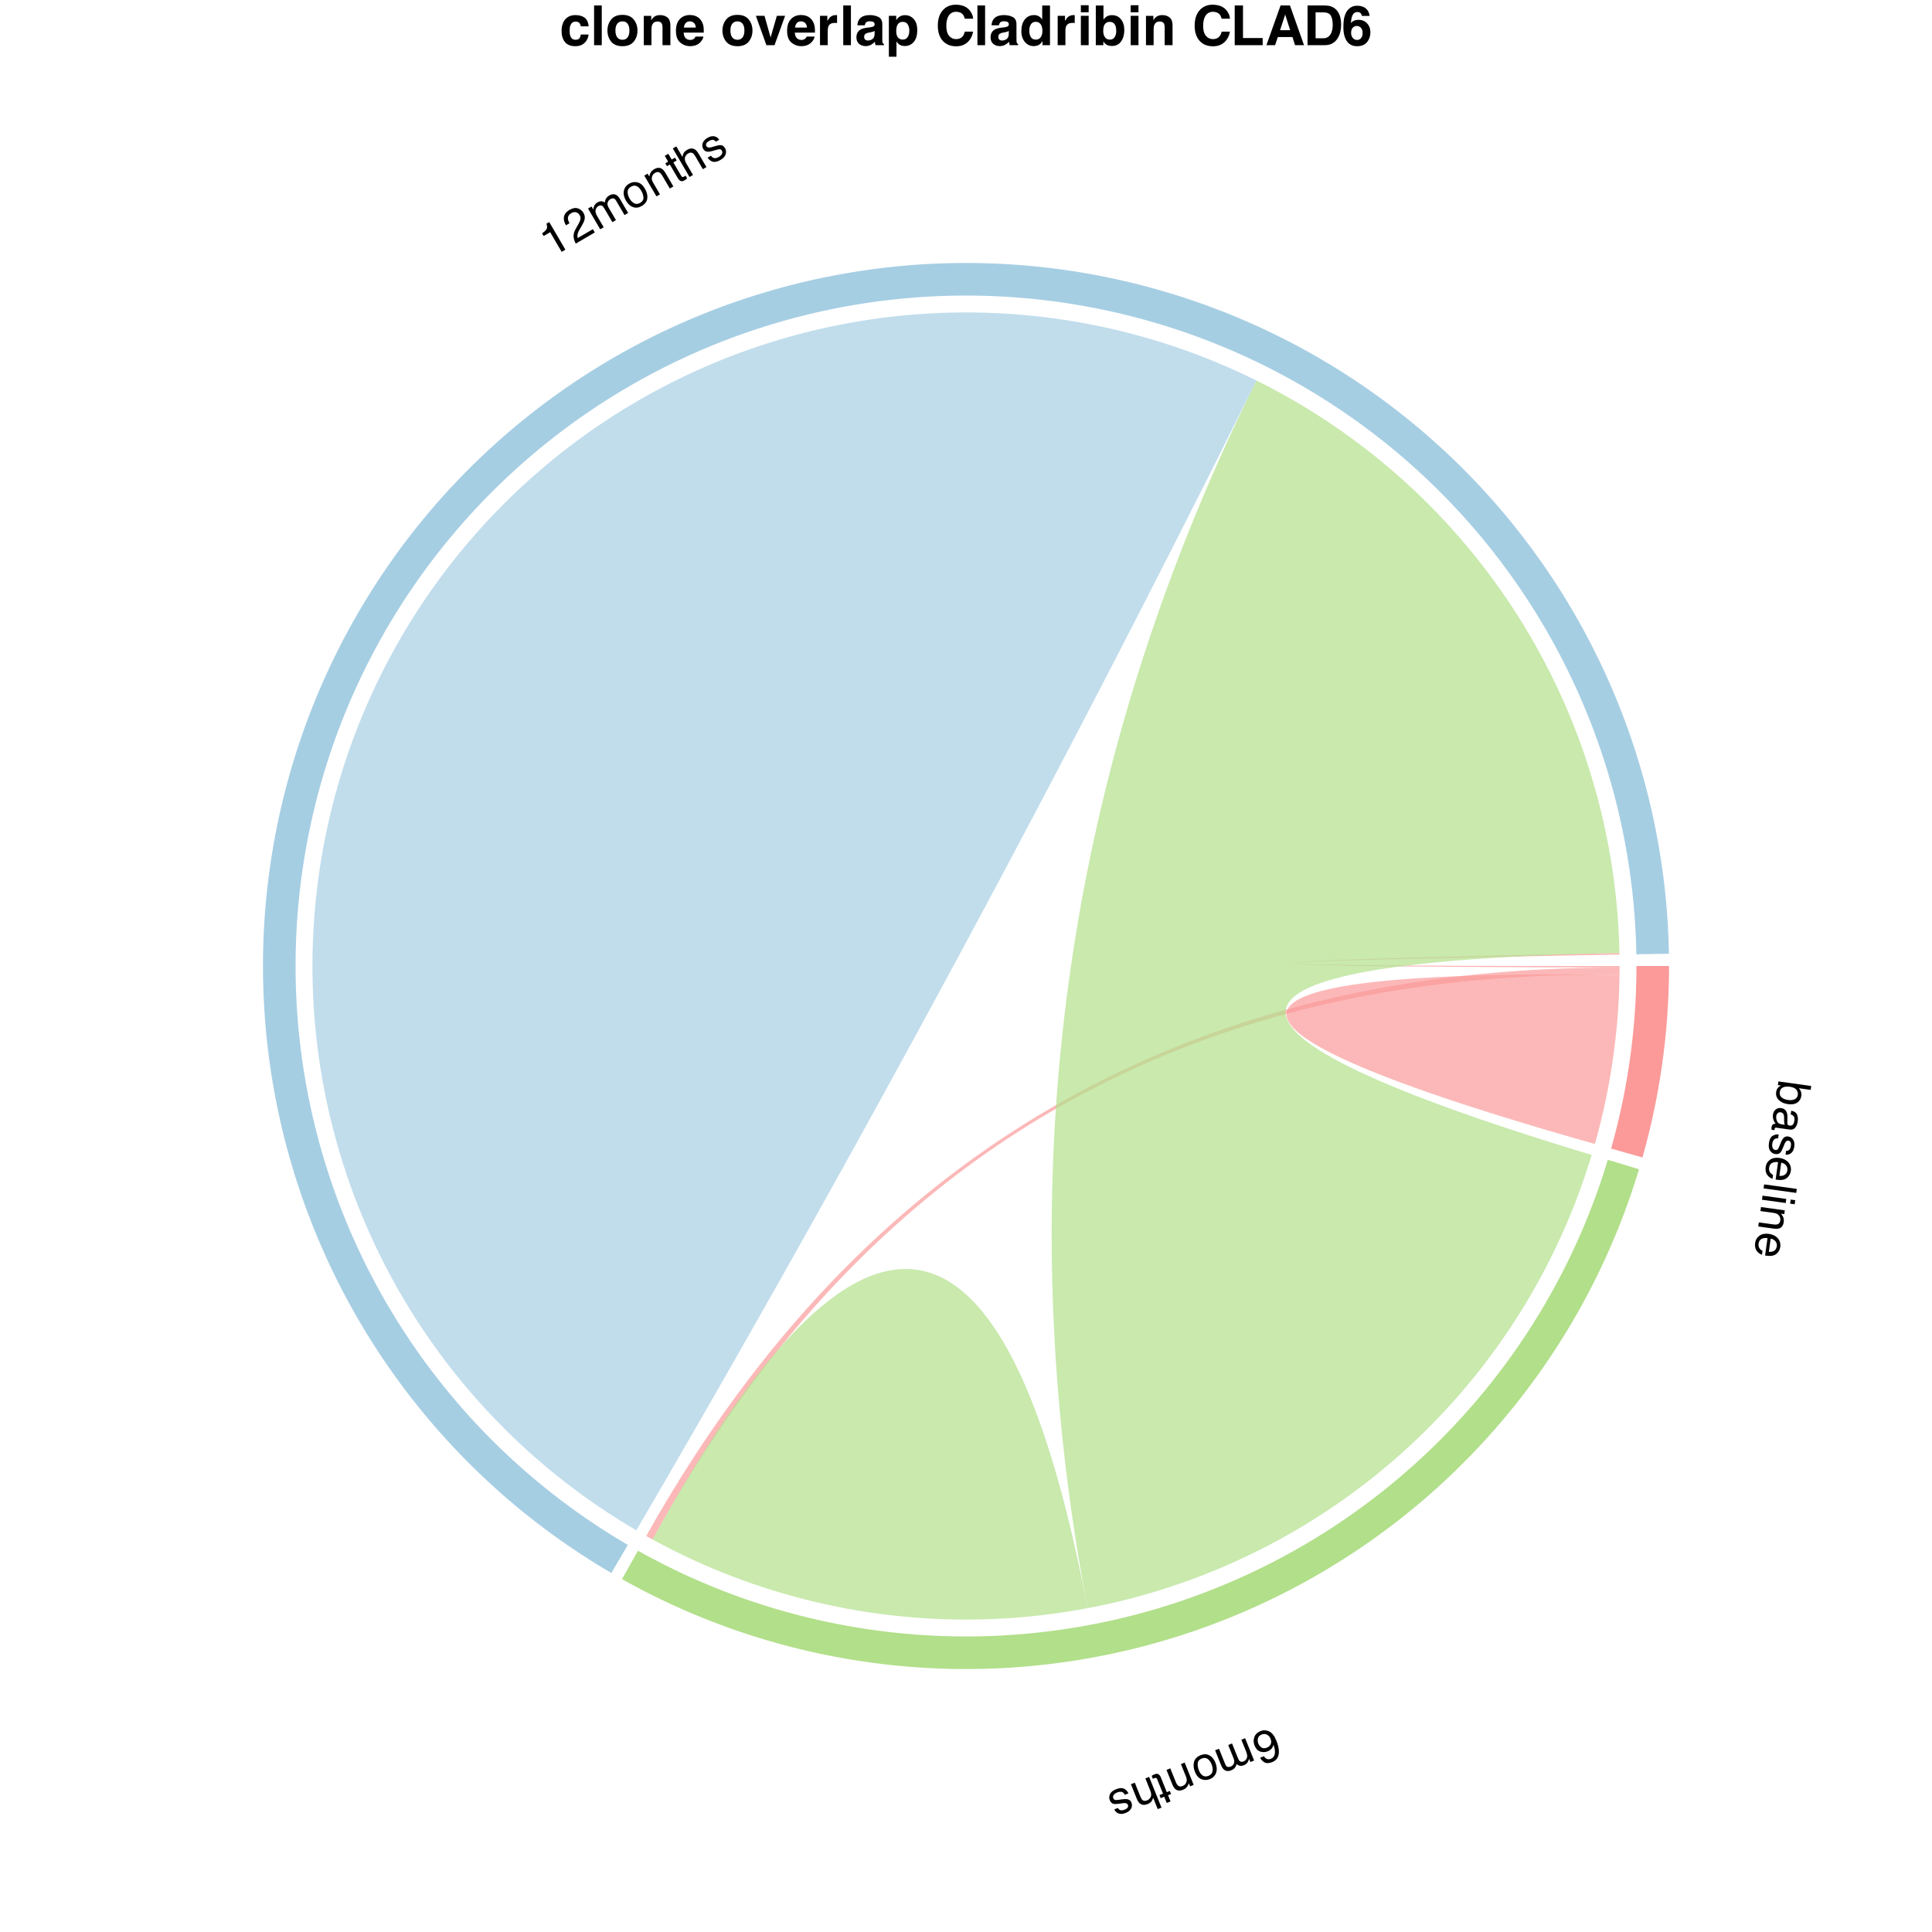 <?xml version="1.0" encoding="UTF-8"?>
<svg xmlns="http://www.w3.org/2000/svg" xmlns:xlink="http://www.w3.org/1999/xlink" width="504pt" height="504pt" viewBox="0 0 504 504" version="1.1">
<defs>
<g>
<symbol overflow="visible" id="glyph0-0">
<path style="stroke:none;" d="M -0.055 0.383 L 8.473 1.566 L 7.535 8.332 L -0.992 7.148 Z M 0.223 6.23 L 6.613 7.117 L 7.258 2.484 L 0.867 1.598 Z M 0.223 6.23 "/>
</symbol>
<symbol overflow="visible" id="glyph0-1">
<path style="stroke:none;" d="M 8.461 1.871 L 8.32 2.887 L 5.227 2.457 C 5.492 2.727 5.68 3.031 5.793 3.371 C 5.906 3.711 5.938 4.066 5.887 4.438 C 5.777 5.211 5.426 5.801 4.824 6.211 C 4.227 6.617 3.41 6.75 2.371 6.605 C 1.391 6.469 0.605 6.117 0.023 5.551 C -0.562 4.984 -0.797 4.281 -0.68 3.438 C -0.613 2.965 -0.441 2.582 -0.168 2.289 C -0.008 2.113 0.238 1.938 0.566 1.758 L -0.23 1.648 L -0.094 0.684 Z M 0.254 3.5 C 0.176 4.066 0.34 4.52 0.75 4.863 C 1.16 5.207 1.734 5.43 2.469 5.531 C 3.121 5.621 3.684 5.555 4.152 5.336 C 4.621 5.113 4.891 4.73 4.969 4.188 C 5.035 3.711 4.914 3.27 4.613 2.863 C 4.312 2.457 3.754 2.195 2.945 2.082 C 2.363 2 1.879 2.008 1.496 2.105 C 0.773 2.285 0.359 2.75 0.254 3.5 Z M 0.254 3.5 "/>
</symbol>
<symbol overflow="visible" id="glyph0-2">
<path style="stroke:none;" d="M 1.438 1.797 C 1.137 1.754 0.883 1.832 0.676 2.027 C 0.473 2.223 0.348 2.473 0.309 2.777 C 0.258 3.145 0.293 3.512 0.414 3.879 C 0.617 4.5 1.039 4.852 1.68 4.941 L 2.523 5.059 C 2.457 4.918 2.414 4.746 2.387 4.539 C 2.359 4.328 2.352 4.125 2.352 3.93 L 2.359 3.285 C 2.363 2.898 2.324 2.605 2.242 2.398 C 2.105 2.051 1.836 1.852 1.438 1.797 Z M 3.199 4.621 C 3.195 4.863 3.273 5.039 3.434 5.145 C 3.52 5.203 3.648 5.246 3.824 5.27 C 4.18 5.32 4.457 5.227 4.652 4.996 C 4.848 4.766 4.977 4.414 5.043 3.941 C 5.117 3.395 5.027 2.988 4.762 2.719 C 4.617 2.57 4.387 2.453 4.074 2.371 L 4.207 1.395 C 4.973 1.52 5.469 1.844 5.703 2.363 C 5.938 2.883 6.008 3.457 5.922 4.086 C 5.82 4.816 5.598 5.395 5.258 5.812 C 4.914 6.227 4.449 6.391 3.863 6.309 L 0.281 5.812 C 0.172 5.797 0.082 5.809 0.012 5.844 C -0.059 5.879 -0.105 5.969 -0.125 6.109 C -0.133 6.156 -0.137 6.211 -0.141 6.27 C -0.141 6.328 -0.141 6.391 -0.141 6.457 L -0.91 6.352 C -0.934 6.184 -0.945 6.055 -0.945 5.969 C -0.945 5.883 -0.938 5.766 -0.914 5.617 C -0.863 5.258 -0.703 5.012 -0.426 4.887 C -0.277 4.82 -0.078 4.785 0.176 4.785 C -0.074 4.535 -0.273 4.195 -0.422 3.77 C -0.57 3.344 -0.613 2.887 -0.547 2.41 C -0.469 1.832 -0.227 1.387 0.176 1.066 C 0.574 0.75 1.039 0.629 1.566 0.703 C 2.141 0.781 2.562 1.023 2.832 1.43 C 3.098 1.832 3.227 2.332 3.219 2.926 Z M 3.199 4.621 "/>
</symbol>
<symbol overflow="visible" id="glyph0-3">
<path style="stroke:none;" d="M 1.758 1.656 C 1.406 1.641 1.125 1.691 0.922 1.809 C 0.547 2.023 0.316 2.457 0.227 3.105 C 0.172 3.492 0.207 3.848 0.336 4.164 C 0.465 4.48 0.703 4.664 1.055 4.715 C 1.32 4.75 1.543 4.66 1.715 4.445 C 1.82 4.305 1.961 4.02 2.133 3.59 L 2.457 2.789 C 2.664 2.277 2.863 1.906 3.062 1.68 C 3.406 1.27 3.828 1.098 4.328 1.168 C 4.914 1.25 5.363 1.527 5.668 2.004 C 5.973 2.477 6.074 3.07 5.977 3.789 C 5.848 4.723 5.477 5.359 4.871 5.699 C 4.488 5.91 4.094 5.984 3.691 5.918 L 3.828 4.934 C 4.066 4.945 4.293 4.895 4.508 4.773 C 4.816 4.57 5.012 4.172 5.094 3.582 C 5.148 3.188 5.113 2.879 4.992 2.652 C 4.867 2.43 4.684 2.301 4.438 2.266 C 4.164 2.227 3.93 2.332 3.73 2.578 C 3.613 2.719 3.496 2.934 3.379 3.227 L 3.117 3.895 C 2.828 4.617 2.582 5.098 2.379 5.328 C 2.055 5.699 1.605 5.844 1.035 5.762 C 0.48 5.688 0.031 5.41 -0.312 4.934 C -0.656 4.457 -0.77 3.793 -0.648 2.934 C -0.52 2.008 -0.219 1.383 0.254 1.055 C 0.727 0.73 1.273 0.594 1.898 0.652 Z M 1.758 1.656 "/>
</symbol>
<symbol overflow="visible" id="glyph0-4">
<path style="stroke:none;" d="M 5.891 4.238 C 5.828 4.68 5.664 5.09 5.402 5.477 C 5.137 5.863 4.824 6.141 4.465 6.312 C 4.125 6.477 3.738 6.566 3.312 6.578 C 3.016 6.598 2.555 6.566 1.93 6.48 L 2.562 1.922 C 1.93 1.855 1.402 1.934 0.98 2.16 C 0.562 2.387 0.312 2.789 0.23 3.375 C 0.152 3.922 0.273 4.379 0.59 4.754 C 0.773 4.969 0.996 5.133 1.258 5.25 L 1.117 6.277 C 0.891 6.219 0.648 6.094 0.391 5.902 C 0.133 5.711 -0.074 5.508 -0.227 5.293 C -0.492 4.934 -0.645 4.512 -0.688 4.027 C -0.715 3.766 -0.707 3.48 -0.664 3.16 C -0.555 2.387 -0.184 1.77 0.453 1.312 C 1.09 0.852 1.918 0.691 2.93 0.832 C 3.93 0.973 4.703 1.355 5.25 1.984 C 5.797 2.613 6.012 3.363 5.891 4.238 Z M 2.906 5.52 C 3.367 5.539 3.742 5.492 4.035 5.375 C 4.578 5.16 4.895 4.715 4.988 4.047 C 5.055 3.566 4.938 3.141 4.637 2.766 C 4.336 2.395 3.918 2.16 3.387 2.066 Z M 2.906 5.52 "/>
</symbol>
<symbol overflow="visible" id="glyph0-5">
<path style="stroke:none;" d="M 8.414 1.977 L 8.27 3.023 L -0.254 1.84 L -0.109 0.797 Z M 8.414 1.977 "/>
</symbol>
<symbol overflow="visible" id="glyph0-6">
<path style="stroke:none;" d="M 6.082 1.625 L 5.934 2.688 L -0.254 1.828 L -0.105 0.766 Z M 8.418 1.949 L 8.273 3.012 L 7.09 2.848 L 7.234 1.785 Z M 8.418 1.949 "/>
</symbol>
<symbol overflow="visible" id="glyph0-7">
<path style="stroke:none;" d="M 6.109 1.629 L 5.973 2.621 L 5.09 2.5 C 5.414 2.844 5.629 3.191 5.742 3.543 C 5.855 3.895 5.887 4.27 5.828 4.672 C 5.707 5.555 5.316 6.105 4.656 6.332 C 4.297 6.457 3.805 6.473 3.176 6.387 L -0.809 5.832 L -0.664 4.77 L 3.254 5.312 C 3.633 5.367 3.949 5.352 4.195 5.273 C 4.609 5.141 4.848 4.832 4.918 4.344 C 4.953 4.098 4.953 3.891 4.926 3.723 C 4.879 3.426 4.746 3.152 4.52 2.898 C 4.34 2.695 4.141 2.555 3.93 2.473 C 3.719 2.391 3.41 2.32 3.004 2.262 L -0.25 1.812 L -0.105 0.766 Z M 6.109 1.629 "/>
</symbol>
<symbol overflow="visible" id="glyph1-0">
<path style="stroke:none;" d="M -0.359 0.145 L 2.859 8.129 L -3.477 10.684 L -6.695 2.699 Z M -5.293 3.297 L -2.879 9.277 L 1.457 7.531 L -0.957 1.547 Z M -5.293 3.297 "/>
</symbol>
<symbol overflow="visible" id="glyph1-1">
<path style="stroke:none;" d="M -0.105 9.125 C -0.977 9.477 -1.672 9.496 -2.195 9.184 C -2.719 8.871 -3.078 8.473 -3.273 7.996 L -2.305 7.605 C -2.121 7.891 -1.934 8.094 -1.734 8.219 C -1.367 8.449 -0.945 8.469 -0.469 8.273 C 0.078 8.055 0.41 7.625 0.531 6.992 C 0.648 6.355 0.539 5.559 0.195 4.602 C 0.102 5.023 -0.082 5.383 -0.355 5.684 C -0.609 5.953 -0.93 6.168 -1.312 6.32 C -1.965 6.586 -2.617 6.605 -3.27 6.383 C -3.922 6.164 -4.418 5.641 -4.75 4.812 C -5.035 4.105 -5.059 3.391 -4.816 2.66 C -4.574 1.93 -4.031 1.391 -3.18 1.047 C -2.449 0.754 -1.711 0.777 -0.957 1.117 C -0.207 1.457 0.434 2.277 0.961 3.586 C 1.352 4.555 1.562 5.422 1.598 6.191 C 1.664 7.664 1.098 8.641 -0.105 9.125 Z M -2.914 1.953 C -3.43 2.16 -3.746 2.488 -3.859 2.938 C -3.977 3.387 -3.941 3.844 -3.75 4.316 C -3.59 4.715 -3.324 5.047 -2.949 5.316 C -2.574 5.586 -2.086 5.598 -1.488 5.355 C -1.066 5.188 -0.754 4.898 -0.551 4.492 C -0.344 4.086 -0.355 3.602 -0.582 3.039 C -0.781 2.547 -1.09 2.191 -1.516 1.973 C -1.938 1.754 -2.406 1.746 -2.914 1.953 Z M -2.914 1.953 "/>
</symbol>
<symbol overflow="visible" id="glyph1-2">
<path style="stroke:none;" d="M 1.629 6.109 L 0.66 6.5 L 0.328 5.672 C 0.211 6.051 0.086 6.348 -0.051 6.551 C -0.285 6.902 -0.605 7.16 -1.016 7.328 C -1.48 7.516 -1.898 7.551 -2.273 7.434 C -2.484 7.367 -2.707 7.234 -2.938 7.035 C -3.031 7.434 -3.191 7.766 -3.426 8.035 C -3.66 8.305 -3.957 8.512 -4.324 8.66 C -5.105 8.977 -5.754 8.906 -6.262 8.457 C -6.539 8.215 -6.781 7.836 -6.988 7.32 L -8.547 3.445 L -7.531 3.035 L -5.902 7.078 C -5.746 7.465 -5.543 7.695 -5.289 7.762 C -5.039 7.828 -4.773 7.805 -4.492 7.691 C -4.109 7.539 -3.832 7.277 -3.656 6.906 C -3.484 6.539 -3.52 6.051 -3.762 5.453 L -5.125 2.066 L -4.129 1.664 L -2.598 5.465 C -2.441 5.859 -2.277 6.129 -2.109 6.27 C -1.852 6.48 -1.52 6.508 -1.113 6.344 C -0.742 6.195 -0.465 5.914 -0.277 5.508 C -0.09 5.098 -0.148 4.52 -0.453 3.77 L -1.695 0.684 L -0.719 0.289 Z M 1.629 6.109 "/>
</symbol>
<symbol overflow="visible" id="glyph1-3">
<path style="stroke:none;" d="M -2.773 1.852 C -3.422 2.113 -3.766 2.535 -3.809 3.125 C -3.852 3.711 -3.754 4.309 -3.512 4.91 C -3.293 5.453 -3.027 5.859 -2.715 6.129 C -2.223 6.555 -1.641 6.633 -0.969 6.359 C -0.371 6.117 -0.027 5.715 0.059 5.148 C 0.148 4.582 0.062 3.977 -0.199 3.332 C -0.449 2.715 -0.793 2.254 -1.23 1.949 C -1.668 1.645 -2.184 1.613 -2.773 1.852 Z M -0.652 7.223 C -1.402 7.527 -2.137 7.531 -2.855 7.242 C -3.574 6.949 -4.129 6.32 -4.523 5.348 C -4.902 4.41 -4.984 3.543 -4.773 2.746 C -4.566 1.949 -3.98 1.359 -3.02 0.973 C -2.219 0.648 -1.473 0.664 -0.785 1.016 C -0.098 1.367 0.434 2 0.801 2.91 C 1.195 3.891 1.262 4.77 1 5.547 C 0.734 6.328 0.188 6.887 -0.652 7.223 Z M -0.652 7.223 "/>
</symbol>
<symbol overflow="visible" id="glyph1-4">
<path style="stroke:none;" d="M 1.629 6.109 L 0.699 6.484 L 0.367 5.656 C 0.227 6.109 0.035 6.473 -0.215 6.746 C -0.461 7.02 -0.773 7.23 -1.148 7.383 C -1.977 7.715 -2.652 7.652 -3.172 7.191 C -3.457 6.941 -3.719 6.523 -3.957 5.934 L -5.461 2.203 L -4.469 1.801 L -2.988 5.469 C -2.844 5.824 -2.676 6.09 -2.484 6.266 C -2.164 6.559 -1.777 6.609 -1.32 6.426 C -1.09 6.332 -0.906 6.234 -0.777 6.125 C -0.543 5.938 -0.371 5.684 -0.266 5.363 C -0.18 5.105 -0.152 4.863 -0.188 4.641 C -0.219 4.414 -0.312 4.113 -0.465 3.73 L -1.695 0.684 L -0.719 0.289 Z M 1.629 6.109 "/>
</symbol>
<symbol overflow="visible" id="glyph1-5">
<path style="stroke:none;" d="M 2.086 7.812 L 1.098 8.211 L 0.445 6.586 L -0.484 6.961 L -0.809 6.164 L 0.121 5.789 L -1.41 1.988 C -1.492 1.785 -1.613 1.68 -1.781 1.664 C -1.871 1.656 -2.008 1.688 -2.184 1.758 C -2.23 1.777 -2.281 1.801 -2.336 1.824 C -2.391 1.848 -2.449 1.875 -2.52 1.914 L -2.832 1.141 C -2.734 1.062 -2.625 0.992 -2.508 0.93 C -2.395 0.867 -2.266 0.805 -2.125 0.75 C -1.668 0.566 -1.312 0.559 -1.055 0.727 C -0.797 0.895 -0.594 1.164 -0.441 1.535 L 1.109 5.391 L 1.898 5.07 L 2.223 5.871 L 1.434 6.188 Z M 2.086 7.812 "/>
</symbol>
<symbol overflow="visible" id="glyph1-6">
<path style="stroke:none;" d="M 2.512 8.301 L 1.531 8.695 L 0.332 5.715 C 0.219 6.102 0.094 6.395 -0.043 6.586 C -0.273 6.922 -0.625 7.184 -1.098 7.371 C -1.941 7.711 -2.633 7.648 -3.172 7.18 C -3.465 6.922 -3.727 6.508 -3.957 5.934 L -5.461 2.203 L -4.457 1.797 L -2.977 5.465 C -2.805 5.891 -2.625 6.184 -2.438 6.34 C -2.129 6.586 -1.73 6.609 -1.242 6.414 C -0.836 6.25 -0.527 5.961 -0.309 5.551 C -0.09 5.141 -0.141 4.547 -0.453 3.77 L -1.695 0.684 L -0.719 0.289 Z M 2.512 8.301 "/>
</symbol>
<symbol overflow="visible" id="glyph1-7">
<path style="stroke:none;" d="M -0.562 2.348 C -0.723 2.035 -0.906 1.816 -1.109 1.699 C -1.484 1.484 -1.973 1.496 -2.582 1.742 C -2.945 1.887 -3.23 2.094 -3.445 2.363 C -3.656 2.633 -3.695 2.934 -3.562 3.262 C -3.461 3.512 -3.273 3.656 -3 3.699 C -2.828 3.723 -2.512 3.703 -2.051 3.637 L -1.195 3.52 C -0.648 3.445 -0.23 3.434 0.066 3.492 C 0.594 3.586 0.953 3.867 1.141 4.336 C 1.363 4.887 1.344 5.41 1.086 5.91 C 0.824 6.41 0.359 6.797 -0.309 7.066 C -1.188 7.422 -1.922 7.418 -2.52 7.059 C -2.891 6.832 -3.152 6.527 -3.297 6.148 L -2.371 5.777 C -2.266 5.992 -2.105 6.16 -1.895 6.285 C -1.566 6.453 -1.125 6.422 -0.57 6.199 C -0.203 6.051 0.051 5.867 0.184 5.648 C 0.316 5.43 0.336 5.207 0.242 4.977 C 0.141 4.723 -0.066 4.57 -0.379 4.516 C -0.559 4.484 -0.805 4.492 -1.117 4.535 L -1.824 4.641 C -2.598 4.754 -3.133 4.777 -3.438 4.715 C -3.918 4.617 -4.27 4.301 -4.484 3.766 C -4.691 3.246 -4.676 2.723 -4.434 2.188 C -4.195 1.652 -3.672 1.219 -2.867 0.895 C -2 0.547 -1.309 0.496 -0.789 0.746 C -0.27 0.992 0.117 1.402 0.379 1.969 Z M -0.562 2.348 "/>
</symbol>
<symbol overflow="visible" id="glyph2-0">
<path style="stroke:none;" d="M 0.332 -0.195 L -4.016 -7.621 L 1.879 -11.074 L 6.23 -3.648 Z M 4.754 -4.035 L 1.492 -9.602 L -2.539 -7.238 L 0.719 -1.672 Z M 4.754 -4.035 "/>
</symbol>
<symbol overflow="visible" id="glyph2-1">
<path style="stroke:none;" d="M -2.012 -5.707 L -2.422 -6.406 C -1.801 -6.855 -1.406 -7.23 -1.234 -7.531 C -1.062 -7.832 -1.074 -8.301 -1.273 -8.938 L -0.555 -9.355 L 3.664 -2.148 L 2.695 -1.578 L -0.309 -6.707 Z M -2.012 -5.707 "/>
</symbol>
<symbol overflow="visible" id="glyph2-2">
<path style="stroke:none;" d="M 0.324 -0.191 C -0.008 -0.832 -0.195 -1.449 -0.242 -2.043 C -0.289 -2.637 -0.098 -3.312 0.332 -4.07 L 0.973 -5.203 C 1.262 -5.711 1.438 -6.102 1.512 -6.383 C 1.625 -6.824 1.574 -7.227 1.363 -7.586 C 1.117 -8.008 0.793 -8.27 0.395 -8.371 C -0.004 -8.469 -0.414 -8.395 -0.832 -8.148 C -1.457 -7.785 -1.75 -7.297 -1.715 -6.684 C -1.695 -6.355 -1.559 -5.965 -1.309 -5.508 L -2.234 -4.965 C -2.594 -5.602 -2.777 -6.184 -2.789 -6.711 C -2.805 -7.645 -2.316 -8.402 -1.316 -8.984 C -0.488 -9.473 0.25 -9.602 0.895 -9.379 C 1.539 -9.152 2.023 -8.766 2.344 -8.219 C 2.684 -7.637 2.77 -7.023 2.602 -6.371 C 2.508 -5.996 2.254 -5.457 1.844 -4.762 L 1.375 -3.969 C 1.152 -3.594 0.996 -3.27 0.902 -2.992 C 0.738 -2.504 0.715 -2.055 0.836 -1.645 L 4.789 -3.961 L 5.293 -3.102 Z M 0.324 -0.191 "/>
</symbol>
<symbol overflow="visible" id="glyph2-3">
<path style="stroke:none;" d="M -2.504 -5.805 L -1.605 -6.332 L -1.152 -5.566 C -1.094 -5.957 -1.012 -6.266 -0.906 -6.488 C -0.727 -6.871 -0.449 -7.172 -0.066 -7.395 C 0.363 -7.648 0.773 -7.746 1.16 -7.688 C 1.379 -7.652 1.621 -7.555 1.879 -7.387 C 1.91 -7.797 2.023 -8.152 2.215 -8.449 C 2.406 -8.75 2.672 -9 3.012 -9.199 C 3.738 -9.625 4.391 -9.652 4.961 -9.281 C 5.27 -9.082 5.562 -8.742 5.844 -8.262 L 7.953 -4.656 L 7.008 -4.105 L 4.805 -7.867 C 4.594 -8.227 4.359 -8.422 4.098 -8.449 C 3.84 -8.48 3.582 -8.418 3.32 -8.266 C 2.965 -8.059 2.727 -7.758 2.609 -7.367 C 2.492 -6.977 2.594 -6.5 2.922 -5.941 L 4.77 -2.793 L 3.844 -2.25 L 1.773 -5.785 C 1.559 -6.152 1.355 -6.395 1.172 -6.512 C 0.887 -6.684 0.551 -6.66 0.176 -6.438 C -0.168 -6.234 -0.402 -5.922 -0.527 -5.488 C -0.652 -5.059 -0.512 -4.492 -0.105 -3.797 L 1.578 -0.922 L 0.668 -0.391 Z M -2.504 -5.805 "/>
</symbol>
<symbol overflow="visible" id="glyph2-4">
<path style="stroke:none;" d="M 2.473 -2.234 C 3.074 -2.59 3.355 -3.059 3.312 -3.648 C 3.27 -4.234 3.086 -4.809 2.758 -5.367 C 2.461 -5.875 2.137 -6.238 1.793 -6.461 C 1.242 -6.809 0.656 -6.801 0.027 -6.434 C -0.527 -6.109 -0.809 -5.66 -0.812 -5.086 C -0.816 -4.512 -0.641 -3.926 -0.293 -3.328 C 0.047 -2.75 0.453 -2.344 0.934 -2.109 C 1.41 -1.871 1.922 -1.914 2.473 -2.234 Z M -0.41 -7.242 C 0.285 -7.652 1.012 -7.762 1.766 -7.582 C 2.52 -7.398 3.164 -6.855 3.691 -5.949 C 4.203 -5.078 4.414 -4.23 4.324 -3.414 C 4.23 -2.594 3.738 -1.926 2.848 -1.402 C 2.102 -0.965 1.363 -0.871 0.629 -1.117 C -0.105 -1.367 -0.719 -1.914 -1.219 -2.762 C -1.75 -3.672 -1.945 -4.535 -1.797 -5.344 C -1.652 -6.152 -1.191 -6.785 -0.41 -7.242 Z M -0.41 -7.242 "/>
</symbol>
<symbol overflow="visible" id="glyph2-5">
<path style="stroke:none;" d="M -2.504 -5.805 L -1.641 -6.312 L -1.188 -5.543 C -1.117 -6.012 -0.98 -6.398 -0.773 -6.703 C -0.57 -7.008 -0.293 -7.266 0.059 -7.469 C 0.828 -7.918 1.504 -7.957 2.086 -7.578 C 2.406 -7.371 2.727 -6.996 3.047 -6.449 L 5.082 -2.977 L 4.156 -2.434 L 2.156 -5.848 C 1.965 -6.176 1.758 -6.414 1.543 -6.559 C 1.184 -6.801 0.793 -6.801 0.367 -6.551 C 0.152 -6.426 -0.012 -6.297 -0.125 -6.172 C -0.332 -5.953 -0.465 -5.676 -0.523 -5.344 C -0.57 -5.078 -0.559 -4.836 -0.492 -4.617 C -0.426 -4.398 -0.289 -4.113 -0.082 -3.762 L 1.578 -0.922 L 0.668 -0.391 Z M -2.504 -5.805 "/>
</symbol>
<symbol overflow="visible" id="glyph2-6">
<path style="stroke:none;" d="M -3.207 -7.426 L -2.285 -7.965 L -1.402 -6.453 L -0.535 -6.957 L -0.102 -6.215 L -0.965 -5.707 L 1.102 -2.176 C 1.215 -1.984 1.352 -1.895 1.52 -1.906 C 1.609 -1.91 1.738 -1.961 1.902 -2.059 C 1.949 -2.086 1.996 -2.113 2.043 -2.145 C 2.094 -2.176 2.148 -2.215 2.215 -2.262 L 2.633 -1.543 C 2.547 -1.453 2.453 -1.367 2.348 -1.285 C 2.242 -1.207 2.125 -1.129 1.992 -1.051 C 1.566 -0.801 1.215 -0.742 0.938 -0.871 C 0.656 -1 0.418 -1.238 0.211 -1.586 L -1.887 -5.168 L -2.621 -4.738 L -3.055 -5.484 L -2.32 -5.914 Z M -3.207 -7.426 "/>
</symbol>
<symbol overflow="visible" id="glyph2-7">
<path style="stroke:none;" d="M -3.695 -7.844 L -2.785 -8.375 L -1.164 -5.605 C -1.109 -6.004 -1.027 -6.312 -0.922 -6.523 C -0.738 -6.887 -0.43 -7.195 0.008 -7.453 C 0.793 -7.914 1.488 -7.949 2.09 -7.566 C 2.418 -7.355 2.734 -6.98 3.047 -6.449 L 5.082 -2.977 L 4.145 -2.43 L 2.148 -5.84 C 1.914 -6.238 1.691 -6.5 1.484 -6.625 C 1.145 -6.824 0.746 -6.793 0.293 -6.527 C -0.086 -6.305 -0.352 -5.977 -0.504 -5.535 C -0.66 -5.098 -0.527 -4.516 -0.105 -3.797 L 1.578 -0.922 L 0.668 -0.391 Z M -3.695 -7.844 "/>
</symbol>
<symbol overflow="visible" id="glyph2-8">
<path style="stroke:none;" d="M 0.215 -2.406 C 0.418 -2.117 0.629 -1.93 0.852 -1.844 C 1.25 -1.684 1.734 -1.77 2.301 -2.102 C 2.637 -2.297 2.891 -2.547 3.062 -2.844 C 3.23 -3.141 3.227 -3.441 3.047 -3.746 C 2.91 -3.98 2.703 -4.098 2.43 -4.098 C 2.254 -4.094 1.945 -4.027 1.5 -3.898 L 0.668 -3.656 C 0.141 -3.5 -0.273 -3.43 -0.578 -3.445 C -1.113 -3.461 -1.508 -3.688 -1.762 -4.121 C -2.062 -4.633 -2.121 -5.156 -1.938 -5.691 C -1.754 -6.223 -1.348 -6.672 -0.727 -7.039 C 0.09 -7.516 0.816 -7.621 1.461 -7.352 C 1.863 -7.18 2.164 -6.918 2.363 -6.562 L 1.504 -6.062 C 1.367 -6.258 1.184 -6.402 0.957 -6.496 C 0.609 -6.613 0.176 -6.52 -0.34 -6.219 C -0.684 -6.016 -0.906 -5.797 -1.008 -5.562 C -1.105 -5.328 -1.094 -5.102 -0.969 -4.887 C -0.828 -4.652 -0.602 -4.531 -0.285 -4.523 C -0.102 -4.52 0.141 -4.562 0.441 -4.652 L 1.129 -4.855 C 1.875 -5.082 2.402 -5.184 2.711 -5.168 C 3.203 -5.141 3.594 -4.879 3.887 -4.379 C 4.168 -3.898 4.23 -3.375 4.066 -2.809 C 3.906 -2.246 3.453 -1.742 2.707 -1.305 C 1.898 -0.832 1.223 -0.684 0.672 -0.852 C 0.121 -1.02 -0.32 -1.367 -0.66 -1.895 Z M 0.215 -2.406 "/>
</symbol>
<symbol overflow="visible" id="glyph3-0">
<path style="stroke:none;" d="M 1.082 0 L 1.082 -10.363 L 9.43 -10.363 L 9.43 0 Z M 8.137 -1.293 L 8.137 -9.07 L 2.375 -9.07 L 2.375 -1.293 Z M 8.137 -1.293 "/>
</symbol>
<symbol overflow="visible" id="glyph3-1">
<path style="stroke:none;" d="M 5.512 -4.914 C 5.473 -5.199 5.379 -5.457 5.223 -5.688 C 5 -5.996 4.648 -6.152 4.176 -6.152 C 3.5 -6.152 3.039 -5.816 2.793 -5.148 C 2.66 -4.793 2.594 -4.316 2.594 -3.727 C 2.594 -3.164 2.66 -2.711 2.793 -2.371 C 3.031 -1.734 3.48 -1.414 4.141 -1.414 C 4.609 -1.414 4.941 -1.539 5.141 -1.793 C 5.336 -2.047 5.457 -2.375 5.5 -2.777 L 7.543 -2.777 C 7.496 -2.168 7.277 -1.59 6.883 -1.047 C 6.254 -0.172 5.324 0.266 4.094 0.266 C 2.859 0.266 1.953 -0.098 1.371 -0.828 C 0.789 -1.559 0.5 -2.512 0.5 -3.676 C 0.5 -4.992 0.82 -6.02 1.461 -6.75 C 2.105 -7.48 2.992 -7.848 4.121 -7.848 C 5.082 -7.848 5.867 -7.633 6.48 -7.199 C 7.09 -6.77 7.453 -6.008 7.566 -4.914 Z M 5.512 -4.914 "/>
</symbol>
<symbol overflow="visible" id="glyph3-2">
<path style="stroke:none;" d="M 2.98 0 L 0.977 0 L 0.977 -10.363 L 2.98 -10.363 Z M 2.98 0 "/>
</symbol>
<symbol overflow="visible" id="glyph3-3">
<path style="stroke:none;" d="M 4.375 -1.414 C 4.961 -1.414 5.41 -1.621 5.723 -2.039 C 6.035 -2.457 6.195 -3.051 6.195 -3.816 C 6.195 -4.586 6.039 -5.18 5.723 -5.594 C 5.41 -6.008 4.961 -6.215 4.375 -6.215 C 3.789 -6.215 3.336 -6.008 3.02 -5.594 C 2.703 -5.18 2.547 -4.586 2.547 -3.816 C 2.547 -3.047 2.703 -2.457 3.02 -2.039 C 3.336 -1.621 3.789 -1.414 4.375 -1.414 Z M 8.297 -3.816 C 8.297 -2.691 7.973 -1.73 7.328 -0.93 C 6.68 -0.133 5.699 0.266 4.379 0.266 C 3.062 0.266 2.082 -0.133 1.434 -0.93 C 0.789 -1.73 0.465 -2.691 0.465 -3.816 C 0.465 -4.922 0.789 -5.883 1.434 -6.695 C 2.082 -7.504 3.062 -7.91 4.379 -7.91 C 5.695 -7.91 6.68 -7.504 7.328 -6.695 C 7.973 -5.883 8.297 -4.926 8.297 -3.816 Z M 8.297 -3.816 "/>
</symbol>
<symbol overflow="visible" id="glyph3-4">
<path style="stroke:none;" d="M 5.184 -7.848 C 5.973 -7.848 6.621 -7.641 7.125 -7.223 C 7.629 -6.809 7.883 -6.121 7.883 -5.16 L 7.883 0 L 5.828 0 L 5.828 -4.66 C 5.828 -5.062 5.773 -5.375 5.668 -5.59 C 5.469 -5.984 5.094 -6.18 4.543 -6.18 C 3.863 -6.18 3.395 -5.891 3.145 -5.316 C 3.012 -5.012 2.945 -4.621 2.945 -4.148 L 2.945 0 L 0.949 0 L 0.949 -7.648 L 2.883 -7.648 L 2.883 -6.531 C 3.141 -6.926 3.383 -7.211 3.613 -7.383 C 4.027 -7.691 4.551 -7.848 5.184 -7.848 Z M 5.184 -7.848 "/>
</symbol>
<symbol overflow="visible" id="glyph3-5">
<path style="stroke:none;" d="M 3.957 -6.215 C 3.492 -6.215 3.133 -6.07 2.879 -5.781 C 2.625 -5.488 2.465 -5.094 2.398 -4.598 L 5.512 -4.598 C 5.48 -5.129 5.32 -5.531 5.031 -5.805 C 4.742 -6.078 4.387 -6.215 3.957 -6.215 Z M 3.957 -7.867 C 4.594 -7.867 5.172 -7.75 5.68 -7.508 C 6.191 -7.27 6.613 -6.895 6.945 -6.379 C 7.246 -5.922 7.441 -5.395 7.531 -4.797 C 7.582 -4.445 7.602 -3.938 7.594 -3.277 L 2.348 -3.277 C 2.375 -2.508 2.617 -1.969 3.074 -1.66 C 3.352 -1.469 3.684 -1.371 4.07 -1.371 C 4.484 -1.371 4.82 -1.488 5.078 -1.723 C 5.219 -1.848 5.34 -2.023 5.449 -2.25 L 7.496 -2.25 C 7.445 -1.797 7.207 -1.332 6.785 -0.863 C 6.129 -0.117 5.211 0.254 4.027 0.254 C 3.055 0.254 2.195 -0.062 1.449 -0.688 C 0.703 -1.316 0.332 -2.34 0.332 -3.754 C 0.332 -5.082 0.668 -6.098 1.34 -6.805 C 2.012 -7.512 2.887 -7.867 3.957 -7.867 Z M 3.957 -7.867 "/>
</symbol>
<symbol overflow="visible" id="glyph3-6">
<g>
</g>
</symbol>
<symbol overflow="visible" id="glyph3-7">
<path style="stroke:none;" d="M 5.66 -7.664 L 7.812 -7.664 L 5.047 0 L 2.934 0 L 0.184 -7.664 L 2.434 -7.664 L 4.027 -2.012 Z M 5.66 -7.664 "/>
</symbol>
<symbol overflow="visible" id="glyph3-8">
<path style="stroke:none;" d="M 5.098 -7.848 C 5.137 -7.848 5.168 -7.844 5.191 -7.844 C 5.219 -7.84 5.277 -7.836 5.363 -7.832 L 5.363 -5.781 C 5.238 -5.793 5.125 -5.805 5.027 -5.809 C 4.93 -5.812 4.848 -5.816 4.789 -5.816 C 3.98 -5.816 3.441 -5.551 3.164 -5.027 C 3.008 -4.73 2.934 -4.277 2.934 -3.664 L 2.934 0 L 0.914 0 L 0.914 -7.664 L 2.828 -7.664 L 2.828 -6.328 C 3.137 -6.84 3.406 -7.188 3.637 -7.375 C 4.012 -7.688 4.496 -7.848 5.098 -7.848 Z M 5.098 -7.848 "/>
</symbol>
<symbol overflow="visible" id="glyph3-9">
<path style="stroke:none;" d="M 5.16 -3.727 C 5.035 -3.648 4.906 -3.582 4.777 -3.531 C 4.648 -3.484 4.473 -3.438 4.246 -3.395 L 3.797 -3.312 C 3.375 -3.238 3.074 -3.145 2.891 -3.039 C 2.582 -2.855 2.426 -2.57 2.426 -2.188 C 2.426 -1.844 2.52 -1.598 2.711 -1.445 C 2.902 -1.293 3.133 -1.215 3.402 -1.215 C 3.836 -1.215 4.23 -1.344 4.594 -1.598 C 4.957 -1.852 5.148 -2.312 5.16 -2.98 Z M 3.945 -4.66 C 4.316 -4.707 4.578 -4.766 4.738 -4.836 C 5.023 -4.957 5.168 -5.148 5.168 -5.406 C 5.168 -5.719 5.059 -5.938 4.84 -6.059 C 4.621 -6.176 4.305 -6.238 3.883 -6.238 C 3.41 -6.238 3.074 -6.121 2.875 -5.887 C 2.734 -5.711 2.641 -5.477 2.594 -5.184 L 0.66 -5.184 C 0.703 -5.852 0.891 -6.402 1.223 -6.836 C 1.754 -7.508 2.664 -7.848 3.953 -7.848 C 4.789 -7.848 5.535 -7.68 6.188 -7.348 C 6.84 -7.016 7.164 -6.387 7.164 -5.465 L 7.164 -1.949 C 7.164 -1.703 7.168 -1.41 7.18 -1.062 C 7.191 -0.801 7.234 -0.621 7.297 -0.527 C 7.363 -0.434 7.461 -0.355 7.594 -0.297 L 7.594 0 L 5.414 0 C 5.352 -0.156 5.312 -0.301 5.289 -0.438 C 5.266 -0.574 5.246 -0.727 5.23 -0.898 C 4.953 -0.598 4.637 -0.344 4.273 -0.133 C 3.844 0.113 3.355 0.238 2.812 0.238 C 2.117 0.238 1.547 0.039 1.094 -0.355 C 0.641 -0.75 0.414 -1.312 0.414 -2.039 C 0.414 -2.98 0.777 -3.664 1.504 -4.086 C 1.902 -4.316 2.488 -4.48 3.262 -4.578 Z M 3.945 -4.66 "/>
</symbol>
<symbol overflow="visible" id="glyph3-10">
<path style="stroke:none;" d="M 6.215 -3.832 C 6.215 -4.422 6.082 -4.945 5.812 -5.398 C 5.543 -5.855 5.105 -6.082 4.5 -6.082 C 3.773 -6.082 3.273 -5.738 3.004 -5.047 C 2.863 -4.684 2.793 -4.219 2.793 -3.656 C 2.793 -2.766 3.027 -2.141 3.5 -1.777 C 3.781 -1.566 4.117 -1.461 4.5 -1.461 C 5.059 -1.461 5.484 -1.68 5.777 -2.109 C 6.07 -2.539 6.215 -3.113 6.215 -3.832 Z M 5.078 -7.832 C 5.973 -7.832 6.73 -7.504 7.352 -6.84 C 7.973 -6.18 8.281 -5.211 8.281 -3.93 C 8.281 -2.582 7.98 -1.551 7.371 -0.844 C 6.766 -0.137 5.984 0.219 5.027 0.219 C 4.418 0.219 3.91 0.066 3.508 -0.238 C 3.289 -0.406 3.074 -0.652 2.863 -0.977 L 2.863 3.016 L 0.879 3.016 L 0.879 -7.664 L 2.797 -7.664 L 2.797 -6.531 C 3.012 -6.863 3.242 -7.129 3.488 -7.32 C 3.934 -7.66 4.461 -7.832 5.078 -7.832 Z M 5.078 -7.832 "/>
</symbol>
<symbol overflow="visible" id="glyph3-11">
<path style="stroke:none;" d="M 0.648 -5.098 C 0.648 -6.906 1.133 -8.301 2.102 -9.281 C 2.945 -10.133 4.02 -10.559 5.324 -10.559 C 7.066 -10.559 8.34 -9.988 9.148 -8.844 C 9.594 -8.203 9.832 -7.559 9.863 -6.91 L 7.699 -6.91 C 7.559 -7.406 7.379 -7.785 7.156 -8.035 C 6.762 -8.484 6.18 -8.711 5.406 -8.711 C 4.621 -8.711 4 -8.395 3.543 -7.758 C 3.09 -7.125 2.863 -6.227 2.863 -5.062 C 2.863 -3.898 3.102 -3.027 3.582 -2.449 C 4.062 -1.871 4.672 -1.582 5.414 -1.582 C 6.172 -1.582 6.754 -1.832 7.152 -2.328 C 7.371 -2.594 7.555 -2.996 7.699 -3.531 L 9.844 -3.531 C 9.656 -2.402 9.176 -1.48 8.406 -0.773 C 7.633 -0.066 6.648 0.289 5.441 0.289 C 3.953 0.289 2.781 -0.191 1.926 -1.145 C 1.074 -2.105 0.648 -3.426 0.648 -5.098 Z M 0.648 -5.098 "/>
</symbol>
<symbol overflow="visible" id="glyph3-12">
<path style="stroke:none;" d="M 3.762 -7.848 C 4.227 -7.848 4.637 -7.746 5 -7.539 C 5.359 -7.336 5.652 -7.055 5.879 -6.695 L 5.879 -10.348 L 7.91 -10.348 L 7.91 0 L 5.961 0 L 5.961 -1.062 C 5.676 -0.605 5.352 -0.277 4.984 -0.07 C 4.621 0.137 4.164 0.238 3.621 0.238 C 2.727 0.238 1.973 -0.121 1.359 -0.848 C 0.75 -1.57 0.441 -2.5 0.441 -3.637 C 0.441 -4.941 0.742 -5.973 1.348 -6.723 C 1.949 -7.473 2.754 -7.848 3.762 -7.848 Z M 4.199 -1.449 C 4.766 -1.449 5.195 -1.66 5.492 -2.082 C 5.785 -2.504 5.934 -3.051 5.934 -3.719 C 5.934 -4.656 5.699 -5.328 5.223 -5.73 C 4.934 -5.973 4.598 -6.098 4.211 -6.098 C 3.625 -6.098 3.195 -5.875 2.922 -5.43 C 2.648 -4.988 2.512 -4.438 2.512 -3.781 C 2.512 -3.074 2.648 -2.508 2.93 -2.086 C 3.207 -1.66 3.629 -1.449 4.199 -1.449 Z M 4.199 -1.449 "/>
</symbol>
<symbol overflow="visible" id="glyph3-13">
<path style="stroke:none;" d="M 2.996 -8.578 L 0.965 -8.578 L 0.965 -10.426 L 2.996 -10.426 Z M 0.965 -7.664 L 2.996 -7.664 L 2.996 0 L 0.965 0 Z M 0.965 -7.664 "/>
</symbol>
<symbol overflow="visible" id="glyph3-14">
<path style="stroke:none;" d="M 5.078 -7.832 C 6.086 -7.832 6.871 -7.469 7.441 -6.742 C 8.012 -6.016 8.297 -5.078 8.297 -3.93 C 8.297 -2.738 8.016 -1.754 7.453 -0.969 C 6.891 -0.188 6.105 0.203 5.098 0.203 C 4.465 0.203 3.957 0.078 3.57 -0.176 C 3.34 -0.324 3.094 -0.59 2.828 -0.965 L 2.828 0 L 0.863 0 L 0.863 -10.348 L 2.863 -10.348 L 2.863 -6.664 C 3.117 -7.02 3.395 -7.293 3.699 -7.48 C 4.059 -7.715 4.52 -7.832 5.078 -7.832 Z M 4.562 -1.449 C 5.078 -1.449 5.48 -1.656 5.766 -2.074 C 6.051 -2.492 6.195 -3.039 6.195 -3.719 C 6.195 -4.262 6.125 -4.715 5.984 -5.07 C 5.715 -5.746 5.223 -6.082 4.508 -6.082 C 3.781 -6.082 3.281 -5.75 3.008 -5.09 C 2.867 -4.738 2.797 -4.285 2.797 -3.727 C 2.797 -3.07 2.945 -2.527 3.234 -2.094 C 3.523 -1.664 3.969 -1.449 4.562 -1.449 Z M 4.562 -1.449 "/>
</symbol>
<symbol overflow="visible" id="glyph3-15">
<path style="stroke:none;" d="M 1.098 -10.363 L 3.262 -10.363 L 3.262 -1.863 L 8.395 -1.863 L 8.395 0 L 1.098 0 Z M 1.098 -10.363 "/>
</symbol>
<symbol overflow="visible" id="glyph3-16">
<path style="stroke:none;" d="M 3.93 -3.918 L 6.559 -3.918 L 5.266 -7.996 Z M 4.062 -10.363 L 6.512 -10.363 L 10.18 0 L 7.832 0 L 7.164 -2.129 L 3.348 -2.129 L 2.629 0 L 0.367 0 Z M 4.062 -10.363 "/>
</symbol>
<symbol overflow="visible" id="glyph3-17">
<path style="stroke:none;" d="M 3.199 -8.562 L 3.199 -1.801 L 5.195 -1.801 C 6.219 -1.801 6.93 -2.305 7.332 -3.312 C 7.555 -3.863 7.664 -4.523 7.664 -5.289 C 7.664 -6.344 7.5 -7.152 7.168 -7.715 C 6.836 -8.281 6.18 -8.562 5.195 -8.562 Z M 5.562 -10.363 C 6.203 -10.355 6.738 -10.277 7.164 -10.137 C 7.891 -9.898 8.48 -9.461 8.93 -8.824 C 9.289 -8.309 9.535 -7.75 9.668 -7.152 C 9.801 -6.551 9.863 -5.98 9.863 -5.434 C 9.863 -4.055 9.59 -2.891 9.035 -1.934 C 8.285 -0.645 7.129 0 5.562 0 L 1.098 0 L 1.098 -10.363 Z M 5.562 -10.363 "/>
</symbol>
<symbol overflow="visible" id="glyph3-18">
<path style="stroke:none;" d="M 2.461 -3.227 C 2.461 -2.68 2.609 -2.23 2.902 -1.883 C 3.199 -1.535 3.574 -1.363 4.027 -1.363 C 4.473 -1.363 4.824 -1.531 5.078 -1.867 C 5.336 -2.203 5.465 -2.637 5.465 -3.172 C 5.465 -3.766 5.316 -4.223 5.027 -4.539 C 4.738 -4.855 4.379 -5.012 3.957 -5.012 C 3.617 -5.012 3.312 -4.91 3.051 -4.703 C 2.656 -4.398 2.461 -3.906 2.461 -3.227 Z M 5.281 -7.629 C 5.281 -7.793 5.219 -7.973 5.09 -8.172 C 4.875 -8.488 4.551 -8.648 4.113 -8.648 C 3.461 -8.648 2.996 -8.281 2.723 -7.551 C 2.57 -7.148 2.469 -6.555 2.41 -5.766 C 2.66 -6.062 2.949 -6.277 3.277 -6.414 C 3.605 -6.547 3.98 -6.617 4.402 -6.617 C 5.305 -6.617 6.047 -6.309 6.625 -5.695 C 7.203 -5.082 7.496 -4.297 7.496 -3.34 C 7.496 -2.387 7.211 -1.551 6.645 -0.824 C 6.078 -0.098 5.195 0.266 4 0.266 C 2.715 0.266 1.77 -0.27 1.16 -1.344 C 0.688 -2.184 0.449 -3.266 0.449 -4.59 C 0.449 -5.367 0.484 -6.004 0.547 -6.488 C 0.664 -7.355 0.895 -8.078 1.23 -8.656 C 1.52 -9.148 1.902 -9.543 2.371 -9.844 C 2.844 -10.145 3.406 -10.293 4.062 -10.293 C 5.012 -10.293 5.766 -10.051 6.328 -9.566 C 6.891 -9.082 7.207 -8.434 7.277 -7.629 Z M 5.281 -7.629 "/>
</symbol>
</g>
</defs>
<g id="surface515">
<rect x="0" y="0" width="504" height="504" style="fill:rgb(100%,100%,100%);fill-opacity:1;stroke:none;"/>
<path style=" stroke:none;fill-rule:nonzero;fill:rgb(98.431%,60.392%,60%);fill-opacity:1;" d="M 426.895 252 L 435.398 252 L 435.387 254.301 L 435.344 256.598 L 435.27 258.895 L 435.168 261.195 L 435.039 263.488 L 434.883 265.781 L 434.695 268.074 L 434.477 270.363 L 434.234 272.648 L 433.961 274.934 L 433.66 277.211 L 433.328 279.488 L 432.969 281.758 L 432.582 284.027 L 432.168 286.289 L 431.723 288.543 L 431.25 290.793 L 430.75 293.039 L 430.223 295.277 L 429.664 297.508 L 429.078 299.73 L 428.469 301.945 L 424.375 300.789 L 422.332 300.211 L 420.285 299.633 L 420.871 297.516 L 421.426 295.398 L 421.957 293.27 L 422.461 291.137 L 422.938 288.996 L 423.391 286.848 L 423.812 284.699 L 424.207 282.539 L 424.578 280.379 L 424.922 278.215 L 425.234 276.043 L 425.523 273.871 L 425.785 271.691 L 426.016 269.512 L 426.223 267.328 L 426.402 265.145 L 426.551 262.957 L 426.676 260.766 L 426.773 258.578 L 426.84 256.387 L 426.883 254.191 Z M 426.895 252 "/>
<path style=" stroke:none;fill-rule:nonzero;fill:rgb(69.804%,87.451%,54.118%);fill-opacity:1;" d="M 419.43 302.562 L 423.5 303.789 L 425.535 304.406 L 427.57 305.02 L 426.891 307.211 L 426.188 309.395 L 425.457 311.57 L 424.699 313.734 L 423.91 315.891 L 423.098 318.035 L 422.262 320.168 L 421.395 322.293 L 420.5 324.406 L 419.582 326.508 L 418.637 328.602 L 417.668 330.68 L 416.668 332.746 L 415.645 334.797 L 414.598 336.84 L 413.523 338.867 L 412.426 340.879 L 411.301 342.879 L 410.152 344.863 L 408.977 346.836 L 407.777 348.793 L 406.555 350.734 L 405.309 352.66 L 404.039 354.566 L 402.742 356.461 L 401.426 358.34 L 400.082 360.199 L 398.719 362.043 L 397.328 363.871 L 395.918 365.68 L 394.484 367.473 L 393.031 369.246 L 391.551 371 L 390.051 372.734 L 388.531 374.453 L 386.988 376.152 L 385.426 377.828 L 383.84 379.488 L 382.234 381.129 L 380.609 382.746 L 378.965 384.348 L 377.301 385.922 L 375.613 387.48 L 373.91 389.016 L 372.188 390.531 L 370.445 392.023 L 368.684 393.492 L 366.906 394.941 L 365.109 396.367 L 363.293 397.773 L 361.461 399.152 L 359.613 400.512 L 357.746 401.844 L 355.863 403.156 L 353.965 404.441 L 352.051 405.707 L 350.117 406.945 L 348.172 408.16 L 346.211 409.352 L 344.238 410.52 L 342.246 411.66 L 340.242 412.777 L 338.223 413.867 L 336.191 414.934 L 334.148 415.973 L 332.09 416.988 L 330.02 417.977 L 327.938 418.941 L 325.844 419.875 L 323.738 420.789 L 321.621 421.672 L 319.492 422.527 L 317.355 423.359 L 315.207 424.164 L 313.047 424.941 L 310.879 425.691 L 308.703 426.414 L 306.516 427.109 L 304.324 427.777 L 302.121 428.418 L 299.91 429.031 L 297.691 429.617 L 295.465 430.176 L 293.234 430.703 L 290.996 431.207 L 288.75 431.68 L 286.5 432.125 L 284.242 432.543 L 281.984 432.934 L 279.719 433.293 L 277.449 433.625 L 275.172 433.93 L 272.895 434.207 L 270.613 434.453 L 268.332 434.672 L 266.047 434.863 L 263.758 435.023 L 261.465 435.156 L 259.176 435.258 L 256.883 435.336 L 254.59 435.383 L 252.293 435.398 L 250 435.391 L 247.707 435.352 L 245.414 435.281 L 243.121 435.184 L 240.832 435.059 L 238.543 434.906 L 236.254 434.723 L 233.969 434.512 L 231.688 434.273 L 229.41 434.004 L 227.137 433.707 L 224.863 433.383 L 222.598 433.027 L 220.336 432.645 L 218.078 432.234 L 215.828 431.797 L 213.582 431.332 L 211.34 430.836 L 209.105 430.312 L 206.879 429.762 L 204.66 429.184 L 202.445 428.578 L 200.242 427.945 L 198.043 427.285 L 195.855 426.594 L 193.676 425.879 L 191.508 425.137 L 189.344 424.367 L 187.195 423.57 L 185.055 422.746 L 182.922 421.895 L 180.805 421.016 L 178.695 420.113 L 176.598 419.184 L 174.512 418.227 L 172.438 417.242 L 170.379 416.234 L 168.328 415.203 L 166.297 414.141 L 164.273 413.059 L 162.266 411.949 L 163.305 410.094 L 164.348 408.238 L 165.387 406.387 L 166.426 404.531 L 168.34 405.59 L 170.27 406.625 L 172.211 407.633 L 174.164 408.621 L 176.129 409.582 L 178.105 410.52 L 180.094 411.43 L 182.094 412.316 L 184.105 413.18 L 186.125 414.016 L 188.156 414.828 L 190.199 415.613 L 192.25 416.375 L 194.312 417.109 L 196.383 417.816 L 198.461 418.5 L 200.547 419.156 L 202.641 419.785 L 204.742 420.391 L 206.855 420.969 L 208.973 421.52 L 211.094 422.047 L 213.227 422.543 L 215.363 423.016 L 217.504 423.461 L 219.652 423.879 L 221.805 424.27 L 223.961 424.633 L 226.121 424.973 L 228.289 425.281 L 230.457 425.562 L 232.629 425.82 L 234.805 426.051 L 236.984 426.25 L 239.164 426.426 L 241.348 426.57 L 243.531 426.691 L 245.719 426.785 L 247.906 426.848 L 250.094 426.887 L 252.281 426.895 L 254.469 426.879 L 256.656 426.836 L 258.844 426.762 L 261.027 426.664 L 263.211 426.535 L 265.395 426.383 L 267.574 426.203 L 269.75 425.992 L 271.926 425.758 L 274.098 425.496 L 276.266 425.203 L 278.434 424.887 L 280.594 424.543 L 282.75 424.172 L 284.898 423.773 L 287.047 423.348 L 289.188 422.898 L 291.32 422.418 L 293.449 421.914 L 295.57 421.383 L 297.688 420.824 L 299.797 420.238 L 301.895 419.629 L 303.988 418.992 L 306.074 418.328 L 308.148 417.637 L 310.219 416.922 L 312.277 416.18 L 314.324 415.414 L 316.363 414.621 L 318.395 413.805 L 320.414 412.961 L 322.422 412.094 L 324.418 411.199 L 326.402 410.281 L 328.379 409.336 L 330.34 408.371 L 332.289 407.379 L 334.227 406.363 L 336.152 405.32 L 338.062 404.258 L 339.961 403.168 L 341.844 402.055 L 343.715 400.922 L 345.57 399.762 L 347.41 398.578 L 349.238 397.375 L 351.047 396.148 L 352.844 394.895 L 354.621 393.625 L 356.387 392.328 L 358.133 391.012 L 359.863 389.676 L 361.578 388.312 L 363.273 386.934 L 364.953 385.531 L 366.613 384.105 L 368.258 382.664 L 369.883 381.199 L 371.488 379.715 L 373.078 378.211 L 374.648 376.684 L 376.199 375.141 L 377.727 373.578 L 379.238 371.996 L 380.73 370.395 L 382.199 368.773 L 383.652 367.137 L 385.082 365.48 L 386.492 363.809 L 387.879 362.117 L 389.246 360.41 L 390.59 358.684 L 391.914 356.941 L 393.215 355.184 L 394.496 353.41 L 395.754 351.617 L 396.988 349.812 L 398.199 347.992 L 399.391 346.156 L 400.555 344.305 L 401.699 342.438 L 402.816 340.559 L 403.914 338.664 L 404.984 336.758 L 406.035 334.836 L 407.059 332.906 L 408.059 330.957 L 409.035 329 L 409.984 327.031 L 410.91 325.047 L 411.812 323.055 L 412.688 321.051 L 413.539 319.035 L 414.367 317.008 L 415.164 314.973 L 415.941 312.926 L 416.691 310.871 L 417.414 308.809 L 418.109 306.734 L 418.781 304.652 Z M 419.43 302.562 "/>
<path style=" stroke:none;fill-rule:nonzero;fill:rgb(65.098%,80.784%,89.02%);fill-opacity:1;" d="M 163.777 403.016 L 162.707 404.852 L 160.559 408.523 L 159.488 410.359 L 157.508 409.184 L 155.543 407.984 L 153.594 406.762 L 151.66 405.516 L 149.742 404.246 L 147.84 402.949 L 145.953 401.633 L 144.082 400.289 L 142.23 398.922 L 140.395 397.535 L 138.578 396.121 L 136.777 394.688 L 134.996 393.23 L 133.234 391.75 L 131.488 390.25 L 129.766 388.727 L 128.059 387.18 L 126.371 385.617 L 124.703 384.027 L 123.059 382.422 L 121.434 380.793 L 119.824 379.145 L 118.242 377.477 L 116.676 375.785 L 115.133 374.078 L 113.613 372.352 L 112.113 370.605 L 110.637 368.84 L 109.18 367.059 L 107.75 365.258 L 106.34 363.438 L 104.953 361.602 L 103.59 359.746 L 102.246 357.875 L 100.93 355.988 L 99.637 354.086 L 98.367 352.164 L 97.125 350.23 L 95.902 348.277 L 94.707 346.312 L 93.535 344.332 L 92.391 342.336 L 91.27 340.324 L 90.176 338.301 L 89.105 336.266 L 88.059 334.215 L 87.039 332.148 L 86.047 330.074 L 85.082 327.984 L 84.141 325.883 L 83.227 323.773 L 82.34 321.648 L 81.48 319.512 L 80.645 317.367 L 79.84 315.215 L 79.059 313.047 L 78.305 310.871 L 77.582 308.688 L 76.883 306.496 L 76.215 304.293 L 75.57 302.082 L 74.957 299.867 L 74.371 297.641 L 73.812 295.406 L 73.281 293.168 L 72.777 290.922 L 72.305 288.672 L 71.859 286.414 L 71.441 284.148 L 71.051 281.883 L 70.691 279.609 L 70.359 277.332 L 70.055 275.051 L 69.777 272.766 L 69.531 270.477 L 69.316 268.184 L 69.125 265.891 L 68.969 263.594 L 68.836 261.297 L 68.734 259 L 68.66 256.699 L 68.617 254.398 L 68.602 252.098 L 68.613 249.793 L 68.656 247.492 L 68.727 245.191 L 68.828 242.895 L 68.953 240.598 L 69.113 238.301 L 69.297 236.008 L 69.516 233.715 L 69.758 231.426 L 70.031 229.141 L 70.332 226.859 L 70.66 224.582 L 71.02 222.309 L 71.406 220.039 L 71.82 217.777 L 72.266 215.52 L 72.738 213.266 L 73.238 211.02 L 73.766 208.777 L 74.32 206.547 L 74.906 204.32 L 75.52 202.102 L 76.16 199.891 L 76.828 197.688 L 77.523 195.492 L 78.246 193.309 L 78.996 191.133 L 79.773 188.969 L 80.578 186.812 L 81.41 184.664 L 82.266 182.531 L 83.152 180.406 L 84.062 178.293 L 85 176.191 L 85.965 174.102 L 86.957 172.023 L 87.973 169.957 L 89.016 167.906 L 90.082 165.867 L 91.176 163.844 L 92.297 161.832 L 93.441 159.836 L 94.609 157.852 L 95.805 155.887 L 97.023 153.934 L 98.266 151.996 L 99.531 150.074 L 100.824 148.168 L 102.137 146.281 L 103.477 144.406 L 104.836 142.551 L 106.223 140.715 L 107.629 138.895 L 109.062 137.09 L 110.516 135.309 L 111.988 133.539 L 113.488 131.793 L 115.008 130.062 L 116.547 128.355 L 118.109 126.664 L 119.691 124.996 L 121.297 123.344 L 122.922 121.715 L 124.566 120.105 L 126.23 118.516 L 127.918 116.949 L 129.621 115.402 L 131.344 113.879 L 133.086 112.375 L 134.848 110.895 L 136.629 109.434 L 138.426 107.996 L 140.242 106.582 L 142.078 105.191 L 143.926 103.824 L 145.797 102.48 L 147.68 101.16 L 149.582 99.863 L 151.5 98.59 L 153.43 97.34 L 155.379 96.113 L 157.344 94.914 L 159.324 93.738 L 161.316 92.59 L 163.324 91.465 L 165.344 90.363 L 167.379 89.289 L 169.43 88.238 L 171.488 87.215 L 173.562 86.219 L 175.648 85.246 L 177.75 84.305 L 179.859 83.383 L 181.98 82.492 L 184.113 81.629 L 186.258 80.789 L 188.41 79.977 L 190.574 79.191 L 192.746 78.434 L 194.93 77.707 L 197.121 77.004 L 199.32 76.328 L 201.531 75.68 L 203.746 75.062 L 205.969 74.469 L 208.203 73.906 L 210.441 73.371 L 212.684 72.863 L 214.938 72.383 L 217.191 71.934 L 219.457 71.512 L 221.723 71.117 L 223.996 70.75 L 226.27 70.414 L 228.551 70.105 L 230.836 69.824 L 233.125 69.574 L 235.414 69.352 L 237.707 69.156 L 240.004 68.992 L 242.301 68.855 L 244.602 68.75 L 246.898 68.672 L 249.199 68.621 L 251.504 68.602 L 253.805 68.609 L 256.105 68.645 L 258.406 68.711 L 260.703 68.809 L 263.004 68.93 L 265.301 69.082 L 267.594 69.266 L 269.887 69.473 L 272.176 69.715 L 274.461 69.98 L 276.742 70.277 L 279.02 70.602 L 281.297 70.953 L 283.566 71.336 L 285.828 71.746 L 288.09 72.188 L 290.344 72.652 L 292.59 73.148 L 294.832 73.672 L 297.066 74.223 L 299.293 74.801 L 301.512 75.41 L 303.723 76.047 L 305.93 76.707 L 308.125 77.398 L 310.309 78.117 L 312.488 78.863 L 314.656 79.633 L 316.812 80.434 L 318.961 81.262 L 321.098 82.113 L 323.227 82.996 L 325.34 83.902 L 327.445 84.836 L 329.535 85.797 L 331.613 86.781 L 333.684 87.793 L 335.734 88.832 L 337.777 89.895 L 339.805 90.984 L 341.816 92.098 L 343.816 93.238 L 345.801 94.402 L 347.773 95.594 L 349.727 96.809 L 351.668 98.047 L 353.59 99.309 L 355.5 100.594 L 357.391 101.906 L 359.266 103.238 L 361.125 104.598 L 362.965 105.98 L 364.789 107.383 L 366.594 108.809 L 368.383 110.258 L 370.152 111.73 L 371.902 113.223 L 373.637 114.738 L 375.348 116.277 L 377.043 117.836 L 378.715 119.414 L 380.371 121.016 L 382.004 122.637 L 383.617 124.277 L 385.207 125.941 L 386.781 127.621 L 388.328 129.324 L 389.859 131.043 L 391.367 132.781 L 392.852 134.539 L 394.312 136.316 L 395.754 138.113 L 397.172 139.926 L 398.566 141.754 L 399.938 143.602 L 401.285 145.469 L 402.613 147.352 L 403.914 149.25 L 405.191 151.164 L 406.445 153.094 L 407.672 155.039 L 408.879 157 L 410.059 158.977 L 411.211 160.965 L 412.344 162.973 L 413.445 164.992 L 414.527 167.023 L 415.578 169.07 L 416.605 171.129 L 417.609 173.199 L 418.586 175.285 L 419.535 177.383 L 420.457 179.488 L 421.355 181.609 L 422.223 183.738 L 423.066 185.883 L 423.883 188.035 L 424.672 190.195 L 425.434 192.367 L 426.168 194.547 L 426.875 196.738 L 427.555 198.938 L 428.207 201.145 L 428.832 203.359 L 429.43 205.582 L 429.996 207.812 L 430.539 210.051 L 431.051 212.293 L 431.535 214.543 L 431.988 216.797 L 432.418 219.059 L 432.816 221.328 L 433.188 223.598 L 433.531 225.875 L 433.844 228.152 L 434.129 230.438 L 434.383 232.723 L 434.613 235.016 L 434.809 237.309 L 434.98 239.602 L 435.121 241.898 L 435.234 244.199 L 435.316 246.5 L 435.371 248.801 L 433.246 248.836 L 431.121 248.875 L 428.996 248.91 L 426.871 248.949 L 426.816 246.754 L 426.738 244.559 L 426.629 242.367 L 426.496 240.176 L 426.332 237.988 L 426.145 235.801 L 425.926 233.617 L 425.684 231.438 L 425.41 229.258 L 425.113 227.086 L 424.785 224.914 L 424.434 222.75 L 424.051 220.586 L 423.645 218.43 L 423.211 216.281 L 422.746 214.133 L 422.258 211.996 L 421.742 209.859 L 421.203 207.734 L 420.633 205.613 L 420.039 203.5 L 419.414 201.398 L 418.766 199.301 L 418.094 197.211 L 417.391 195.133 L 416.664 193.062 L 415.914 191 L 415.137 188.945 L 414.332 186.906 L 413.5 184.875 L 412.645 182.852 L 411.766 180.84 L 410.859 178.844 L 409.93 176.855 L 408.973 174.879 L 407.996 172.914 L 406.988 170.965 L 405.961 169.023 L 404.906 167.102 L 403.828 165.188 L 402.727 163.289 L 401.602 161.406 L 400.453 159.535 L 399.281 157.68 L 398.086 155.84 L 396.871 154.012 L 395.629 152.203 L 394.363 150.406 L 393.078 148.629 L 391.77 146.867 L 390.441 145.121 L 389.09 143.395 L 387.715 141.68 L 386.32 139.988 L 384.902 138.309 L 383.465 136.652 L 382.008 135.012 L 380.531 133.387 L 379.031 131.785 L 377.512 130.199 L 375.977 128.637 L 374.418 127.09 L 372.84 125.562 L 371.242 124.055 L 369.629 122.57 L 367.996 121.105 L 366.344 119.66 L 364.676 118.234 L 362.988 116.832 L 361.281 115.449 L 359.559 114.09 L 357.82 112.75 L 356.066 111.434 L 354.293 110.137 L 352.504 108.867 L 350.699 107.617 L 348.883 106.387 L 347.047 105.184 L 345.195 104.004 L 343.332 102.844 L 341.453 101.711 L 339.559 100.602 L 337.652 99.512 L 335.734 98.449 L 333.801 97.41 L 331.852 96.398 L 329.895 95.406 L 327.922 94.441 L 325.941 93.504 L 323.945 92.586 L 321.938 91.695 L 319.922 90.832 L 317.895 89.992 L 315.855 89.18 L 313.809 88.391 L 311.75 87.625 L 309.684 86.891 L 307.605 86.18 L 305.52 85.496 L 303.426 84.836 L 301.324 84.203 L 299.215 83.598 L 297.098 83.02 L 294.977 82.465 L 292.844 81.941 L 290.707 81.441 L 288.562 80.969 L 286.414 80.523 L 284.262 80.105 L 282.102 79.715 L 279.938 79.348 L 277.77 79.012 L 275.594 78.703 L 273.418 78.422 L 271.238 78.164 L 269.055 77.938 L 266.871 77.738 L 264.684 77.562 L 262.492 77.418 L 260.301 77.301 L 258.109 77.211 L 255.914 77.148 L 253.719 77.113 L 251.523 77.105 L 249.332 77.125 L 247.137 77.172 L 244.941 77.246 L 242.75 77.348 L 240.559 77.477 L 238.371 77.637 L 236.184 77.82 L 234 78.031 L 231.816 78.273 L 229.641 78.539 L 227.465 78.832 L 225.293 79.156 L 223.125 79.504 L 220.965 79.879 L 218.809 80.281 L 216.656 80.711 L 214.508 81.168 L 212.367 81.652 L 210.234 82.164 L 208.105 82.703 L 205.984 83.266 L 203.871 83.855 L 201.766 84.473 L 199.664 85.117 L 197.574 85.789 L 195.496 86.484 L 193.422 87.207 L 191.359 87.953 L 189.305 88.727 L 187.262 89.527 L 185.227 90.352 L 183.203 91.203 L 181.191 92.078 L 179.191 92.98 L 177.199 93.906 L 175.223 94.855 L 173.258 95.832 L 171.305 96.832 L 169.363 97.859 L 167.434 98.906 L 165.52 99.98 L 163.621 101.078 L 161.734 102.199 L 159.859 103.344 L 158 104.512 L 156.16 105.703 L 154.332 106.918 L 152.516 108.152 L 150.719 109.414 L 148.938 110.695 L 147.172 112 L 145.426 113.324 L 143.695 114.676 L 141.98 116.043 L 140.281 117.438 L 138.602 118.848 L 136.941 120.281 L 135.297 121.734 L 133.672 123.211 L 132.062 124.707 L 130.477 126.219 L 128.906 127.754 L 127.359 129.309 L 125.828 130.883 L 124.316 132.477 L 122.828 134.09 L 121.359 135.719 L 119.91 137.367 L 118.48 139.035 L 117.074 140.719 L 115.688 142.418 L 114.324 144.137 L 112.98 145.875 L 111.66 147.629 L 110.363 149.398 L 109.086 151.184 L 107.832 152.984 L 106.602 154.801 L 105.395 156.633 L 104.207 158.48 L 103.047 160.34 L 101.906 162.219 L 100.793 164.109 L 99.703 166.012 L 98.633 167.93 L 97.59 169.863 L 96.574 171.805 L 95.578 173.762 L 94.609 175.73 L 93.664 177.711 L 92.746 179.707 L 91.852 181.711 L 90.98 183.727 L 90.137 185.75 L 89.316 187.785 L 88.523 189.832 L 87.758 191.891 L 87.016 193.957 L 86.301 196.031 L 85.613 198.113 L 84.949 200.207 L 84.312 202.305 L 83.703 204.414 L 83.117 206.531 L 82.562 208.652 L 82.031 210.781 L 81.527 212.918 L 81.051 215.062 L 80.598 217.211 L 80.176 219.363 L 79.781 221.523 L 79.41 223.684 L 79.07 225.852 L 78.754 228.023 L 78.469 230.199 L 78.207 232.379 L 77.977 234.562 L 77.77 236.746 L 77.594 238.934 L 77.441 241.125 L 77.32 243.316 L 77.223 245.508 L 77.156 247.703 L 77.117 249.898 L 77.105 252.09 L 77.117 254.285 L 77.16 256.48 L 77.23 258.676 L 77.328 260.867 L 77.453 263.059 L 77.605 265.246 L 77.785 267.434 L 77.992 269.621 L 78.23 271.801 L 78.492 273.98 L 78.781 276.156 L 79.098 278.328 L 79.441 280.496 L 79.812 282.66 L 80.211 284.816 L 80.637 286.969 L 81.09 289.117 L 81.566 291.258 L 82.074 293.395 L 82.605 295.523 L 83.164 297.645 L 83.75 299.762 L 84.363 301.867 L 85.004 303.969 L 85.668 306.059 L 86.359 308.145 L 87.078 310.219 L 87.82 312.281 L 88.59 314.336 L 89.387 316.383 L 90.207 318.418 L 91.051 320.445 L 91.926 322.457 L 92.82 324.461 L 93.742 326.453 L 94.688 328.434 L 95.66 330.402 L 96.656 332.355 L 97.676 334.301 L 98.723 336.23 L 99.793 338.145 L 100.883 340.051 L 102 341.938 L 103.141 343.812 L 104.305 345.676 L 105.492 347.52 L 106.703 349.352 L 107.938 351.168 L 109.191 352.969 L 110.469 354.75 L 111.77 356.52 L 113.094 358.27 L 114.438 360.004 L 115.805 361.723 L 117.191 363.422 L 118.602 365.105 L 120.031 366.77 L 121.48 368.418 L 122.953 370.047 L 124.441 371.656 L 125.953 373.25 L 127.484 374.82 L 129.035 376.375 L 130.605 377.906 L 132.195 379.422 L 133.805 380.914 L 135.434 382.387 L 137.078 383.84 L 138.742 385.27 L 140.422 386.68 L 142.121 388.07 L 143.836 389.438 L 145.57 390.785 L 147.32 392.109 L 149.086 393.414 L 150.871 394.691 L 152.668 395.949 L 154.48 397.188 L 156.312 398.398 L 158.156 399.586 L 160.016 400.754 L 161.891 401.895 Z M 163.777 403.016 "/>
<path style=" stroke:none;fill-rule:nonzero;fill:rgb(98.431%,60.392%,60%);fill-opacity:0.698;" d="M 422.496 252.402 L 419.457 252.406 L 416.434 252.434 L 413.426 252.488 L 410.43 252.562 L 407.445 252.664 L 404.477 252.785 L 401.523 252.934 L 398.582 253.105 L 395.656 253.301 L 392.742 253.52 L 389.844 253.762 L 386.961 254.027 L 384.09 254.316 L 381.23 254.633 L 378.391 254.969 L 375.559 255.328 L 372.742 255.715 L 369.941 256.125 L 367.156 256.555 L 364.383 257.012 L 361.621 257.492 L 358.875 257.996 L 356.145 258.523 L 353.426 259.074 L 350.719 259.652 L 348.031 260.25 L 345.352 260.871 L 342.691 261.52 L 340.043 262.191 L 337.406 262.883 L 334.785 263.602 L 332.176 264.344 L 329.586 265.109 L 327.004 265.898 L 324.438 266.711 L 321.887 267.547 L 319.352 268.406 L 316.824 269.293 L 314.316 270.199 L 311.82 271.133 L 309.336 272.086 L 306.867 273.066 L 304.414 274.07 L 301.973 275.098 L 299.547 276.148 L 297.133 277.223 L 294.734 278.32 L 292.352 279.441 L 289.98 280.59 L 287.621 281.758 L 285.277 282.949 L 282.949 284.168 L 280.633 285.41 L 278.332 286.672 L 276.043 287.961 L 273.77 289.273 L 271.508 290.609 L 269.262 291.969 L 267.031 293.352 L 264.812 294.762 L 262.605 296.191 L 260.414 297.645 L 258.238 299.125 L 256.074 300.629 L 253.926 302.152 L 251.793 303.703 L 249.672 305.277 L 247.562 306.875 L 245.469 308.496 L 243.391 310.141 L 241.324 311.809 L 239.273 313.5 L 237.234 315.219 L 235.211 316.957 L 233.199 318.723 L 231.203 320.508 L 229.219 322.32 L 227.254 324.156 L 225.297 326.016 L 223.355 327.898 L 221.43 329.805 L 219.516 331.734 L 217.617 333.688 L 215.73 335.664 L 213.859 337.668 L 212.004 339.691 L 210.16 341.742 L 208.328 343.812 L 206.512 345.91 L 204.711 348.031 L 202.922 350.176 L 201.148 352.344 L 199.391 354.535 L 197.641 356.75 L 195.91 358.988 L 194.191 361.254 L 192.484 363.539 L 190.797 365.852 L 189.117 368.184 L 187.453 370.543 L 185.805 372.926 L 184.172 375.332 L 182.547 377.758 L 180.941 380.211 L 179.348 382.691 L 177.766 385.191 L 176.203 387.715 L 174.648 390.262 L 173.109 392.836 L 171.586 395.43 L 170.074 398.051 L 168.578 400.695 L 170.25 401.617 L 171.742 398.91 L 173.25 396.227 L 174.773 393.57 L 176.312 390.938 L 177.863 388.332 L 179.434 385.75 L 181.012 383.191 L 182.609 380.66 L 184.223 378.152 L 185.848 375.672 L 187.488 373.215 L 189.141 370.781 L 190.812 368.375 L 192.496 365.996 L 194.195 363.641 L 195.91 361.309 L 197.637 359 L 199.379 356.723 L 201.137 354.465 L 202.91 352.234 L 204.699 350.027 L 206.5 347.848 L 208.316 345.691 L 210.145 343.562 L 211.992 341.457 L 213.852 339.379 L 215.727 337.324 L 217.617 335.293 L 219.523 333.289 L 221.441 331.309 L 223.375 329.355 L 225.324 327.426 L 227.285 325.52 L 229.262 323.641 L 231.254 321.789 L 233.262 319.961 L 235.285 318.156 L 237.32 316.379 L 239.371 314.625 L 241.438 312.895 L 243.52 311.191 L 245.613 309.512 L 247.723 307.859 L 249.848 306.234 L 251.984 304.629 L 254.141 303.051 L 256.309 301.5 L 258.492 299.973 L 260.688 298.469 L 262.902 296.992 L 265.129 295.539 L 267.371 294.113 L 269.625 292.711 L 271.898 291.336 L 274.184 289.984 L 276.484 288.656 L 278.797 287.355 L 281.129 286.078 L 283.473 284.828 L 285.832 283.602 L 288.203 282.398 L 290.594 281.223 L 292.996 280.074 L 295.414 278.945 L 297.848 277.848 L 300.293 276.77 L 302.754 275.719 L 305.23 274.695 L 307.723 273.695 L 310.227 272.719 L 312.746 271.77 L 315.281 270.844 L 317.832 269.945 L 320.398 269.07 L 322.977 268.223 L 325.57 267.398 L 328.18 266.598 L 330.801 265.824 L 333.438 265.074 L 336.09 264.352 L 338.758 263.652 L 341.441 262.98 L 344.137 262.328 L 346.848 261.707 L 349.574 261.109 L 352.312 260.535 L 355.066 259.988 L 357.836 259.465 L 360.621 258.965 L 363.422 258.492 L 366.234 258.047 L 369.062 257.621 L 371.906 257.227 L 374.762 256.852 L 377.637 256.508 L 380.523 256.184 L 383.426 255.887 L 386.34 255.613 L 389.273 255.367 L 392.219 255.148 L 395.176 254.949 L 398.152 254.777 L 401.141 254.633 L 404.148 254.512 L 407.164 254.414 L 410.199 254.344 L 413.246 254.297 L 416.309 254.277 L 419.387 254.281 L 422.48 254.312 Z M 422.496 252.402 "/>
<path style=" stroke:none;fill-rule:nonzero;fill:rgb(98.431%,60.392%,60%);fill-opacity:0.698;" d="M 422.496 252 L 416.906 252 L 411.508 251.996 L 406.301 251.992 L 401.277 251.988 L 396.449 251.98 L 391.805 251.969 L 387.355 251.961 L 383.094 251.945 L 379.02 251.934 L 375.137 251.918 L 371.441 251.898 L 367.938 251.883 L 364.621 251.859 L 361.496 251.84 L 358.559 251.812 L 355.812 251.789 L 353.254 251.762 L 350.887 251.73 L 348.707 251.703 L 346.719 251.668 L 344.918 251.637 L 343.305 251.602 L 341.887 251.562 L 340.652 251.523 L 339.613 251.484 L 338.758 251.441 L 338.094 251.398 L 337.621 251.352 L 337.336 251.305 L 337.242 251.258 L 337.336 251.207 L 337.621 251.152 L 338.094 251.102 L 338.754 251.043 L 339.605 250.988 L 340.648 250.93 L 341.879 250.867 L 343.301 250.805 L 344.91 250.742 L 346.707 250.676 L 348.695 250.609 L 350.875 250.543 L 353.242 250.473 L 355.801 250.398 L 358.547 250.328 L 361.48 250.25 L 364.605 250.176 L 367.922 250.094 L 371.426 250.016 L 375.117 249.934 L 379 249.852 L 383.074 249.766 L 387.336 249.68 L 391.785 249.59 L 396.426 249.5 L 401.258 249.406 L 406.277 249.316 L 411.484 249.219 L 416.883 249.121 L 422.469 249.023 L 422.461 248.621 L 416.875 248.734 L 411.477 248.844 L 406.27 248.953 L 401.25 249.059 L 396.422 249.164 L 391.781 249.27 L 387.328 249.371 L 383.066 249.469 L 378.996 249.57 L 375.113 249.664 L 371.418 249.762 L 367.914 249.855 L 364.602 249.945 L 361.477 250.035 L 358.543 250.125 L 355.797 250.211 L 353.238 250.297 L 350.871 250.383 L 348.695 250.465 L 346.707 250.543 L 344.906 250.621 L 343.297 250.699 L 341.875 250.773 L 340.645 250.848 L 339.605 250.922 L 338.754 250.992 L 338.09 251.059 L 337.617 251.125 L 337.332 251.191 L 337.238 251.258 L 337.336 251.316 L 337.621 251.379 L 338.094 251.438 L 338.758 251.496 L 339.609 251.551 L 340.652 251.605 L 341.883 251.656 L 343.305 251.707 L 344.918 251.758 L 346.715 251.805 L 348.707 251.848 L 350.883 251.895 L 353.254 251.934 L 355.809 251.977 L 358.559 252.016 L 361.496 252.051 L 364.621 252.09 L 367.938 252.121 L 371.441 252.156 L 375.137 252.184 L 379.02 252.215 L 383.09 252.242 L 387.355 252.27 L 391.805 252.293 L 396.449 252.312 L 401.277 252.336 L 406.297 252.355 L 411.508 252.371 L 416.906 252.387 L 422.496 252.402 Z M 422.496 252 "/>
<path style=" stroke:none;fill-rule:nonzero;fill:rgb(69.804%,87.451%,54.118%);fill-opacity:0.698;" d="M 415.215 301.289 L 410.195 299.758 L 405.34 298.254 L 400.648 296.77 L 396.117 295.309 L 391.75 293.867 L 387.547 292.449 L 383.504 291.055 L 379.625 289.684 L 375.91 288.336 L 372.359 287.008 L 368.969 285.703 L 365.742 284.418 L 362.676 283.16 L 359.777 281.922 L 357.039 280.707 L 354.465 279.516 L 352.051 278.344 L 349.801 277.195 L 347.715 276.07 L 345.793 274.965 L 344.031 273.887 L 342.434 272.828 L 341 271.793 L 339.727 270.777 L 338.617 269.789 L 337.672 268.82 L 336.891 267.871 L 336.27 266.949 L 335.812 266.047 L 335.52 265.168 L 335.387 264.312 L 335.418 263.477 L 335.613 262.668 L 335.973 261.875 L 336.492 261.109 L 337.176 260.367 L 338.023 259.645 L 339.031 258.945 L 340.203 258.266 L 341.539 257.613 L 343.039 256.98 L 344.699 256.371 L 346.523 255.781 L 348.508 255.219 L 350.66 254.676 L 352.973 254.152 L 355.449 253.656 L 358.086 253.18 L 360.887 252.727 L 363.852 252.297 L 366.98 251.891 L 370.27 251.504 L 373.723 251.141 L 377.34 250.801 L 381.117 250.48 L 385.062 250.184 L 389.164 249.91 L 393.434 249.66 L 397.863 249.43 L 402.457 249.223 L 407.215 249.039 L 412.133 248.879 L 417.219 248.738 L 422.461 248.621 L 422.383 245.805 L 422.258 242.992 L 422.086 240.18 L 421.867 237.371 L 421.602 234.566 L 421.293 231.766 L 420.934 228.973 L 420.531 226.184 L 420.082 223.402 L 419.586 220.633 L 419.043 217.867 L 418.457 215.109 L 417.824 212.367 L 417.148 209.633 L 416.426 206.91 L 415.656 204.199 L 414.844 201.5 L 413.988 198.816 L 413.09 196.148 L 412.145 193.492 L 411.156 190.855 L 410.121 188.234 L 409.047 185.629 L 407.93 183.047 L 406.77 180.477 L 405.566 177.93 L 404.32 175.402 L 403.035 172.898 L 401.707 170.414 L 400.34 167.949 L 398.93 165.512 L 397.48 163.094 L 395.992 160.703 L 394.465 158.336 L 392.898 155.996 L 391.293 153.68 L 389.648 151.395 L 387.969 149.133 L 386.25 146.898 L 384.496 144.695 L 382.703 142.523 L 380.875 140.379 L 379.016 138.262 L 377.117 136.18 L 375.188 134.129 L 373.223 132.109 L 371.227 130.121 L 369.195 128.168 L 367.133 126.25 L 365.039 124.363 L 362.918 122.516 L 360.762 120.699 L 358.578 118.922 L 356.363 117.18 L 354.121 115.473 L 351.852 113.805 L 349.555 112.172 L 347.23 110.578 L 344.883 109.027 L 342.508 107.512 L 340.109 106.035 L 337.684 104.598 L 335.238 103.203 L 332.766 101.848 L 330.277 100.535 L 327.762 99.262 L 326.484 101.852 L 325.227 104.445 L 323.98 107.039 L 322.75 109.633 L 321.535 112.23 L 320.336 114.832 L 319.152 117.434 L 317.984 120.039 L 316.832 122.648 L 315.691 125.254 L 314.57 127.867 L 313.465 130.48 L 312.375 133.094 L 311.297 135.711 L 310.238 138.332 L 309.191 140.953 L 308.164 143.578 L 307.148 146.203 L 306.152 148.832 L 305.168 151.461 L 304.199 154.094 L 303.246 156.73 L 302.309 159.367 L 301.391 162.004 L 300.484 164.645 L 299.594 167.289 L 298.719 169.934 L 297.859 172.582 L 297.016 175.23 L 296.184 177.883 L 295.371 180.535 L 294.574 183.191 L 293.793 185.848 L 293.023 188.508 L 292.273 191.172 L 291.535 193.836 L 290.816 196.5 L 290.109 199.168 L 289.422 201.84 L 288.746 204.512 L 288.086 207.188 L 287.445 209.863 L 286.816 212.543 L 286.203 215.223 L 285.605 217.906 L 285.023 220.594 L 284.457 223.281 L 283.906 225.969 L 283.371 228.66 L 282.852 231.355 L 282.348 234.051 L 281.855 236.75 L 281.383 239.449 L 280.926 242.152 L 280.48 244.855 L 280.055 247.562 L 279.645 250.273 L 279.246 252.984 L 278.863 255.695 L 278.5 258.41 L 278.148 261.129 L 277.812 263.848 L 277.496 266.57 L 277.191 269.293 L 276.902 272.02 L 276.629 274.746 L 276.371 277.477 L 276.129 280.211 L 275.902 282.945 L 275.691 285.68 L 275.496 288.418 L 275.316 291.16 L 275.148 293.902 L 275 296.648 L 274.867 299.395 L 274.746 302.145 L 274.645 304.895 L 274.555 307.648 L 274.484 310.402 L 274.426 313.16 L 274.383 315.922 L 274.359 318.684 L 274.348 321.445 L 274.352 324.211 L 274.371 326.98 L 274.41 329.75 L 274.461 332.523 L 274.527 335.297 L 274.609 338.074 L 274.707 340.852 L 274.816 343.633 L 274.945 346.418 L 275.09 349.203 L 275.25 351.988 L 275.422 354.781 L 275.613 357.57 L 275.82 360.363 L 276.039 363.16 L 276.277 365.957 L 276.527 368.758 L 276.793 371.562 L 277.078 374.367 L 277.375 377.172 L 277.688 379.98 L 278.016 382.793 L 278.363 385.605 L 278.723 388.418 L 279.098 391.234 L 279.488 394.055 L 279.895 396.875 L 280.316 399.699 L 280.75 402.527 L 281.203 405.352 L 281.672 408.184 L 282.156 411.016 L 282.652 413.848 L 283.168 416.684 L 283.699 419.523 L 286.461 418.977 L 289.215 418.387 L 291.957 417.746 L 294.691 417.066 L 297.414 416.336 L 300.121 415.562 L 302.816 414.746 L 305.5 413.883 L 308.168 412.98 L 310.82 412.027 L 313.457 411.035 L 316.074 409.996 L 318.676 408.918 L 321.262 407.793 L 323.824 406.629 L 326.371 405.422 L 328.895 404.172 L 331.398 402.879 L 333.879 401.547 L 336.34 400.176 L 338.777 398.762 L 341.191 397.309 L 343.578 395.812 L 345.941 394.281 L 348.281 392.711 L 350.59 391.098 L 352.875 389.453 L 355.133 387.766 L 357.363 386.043 L 359.562 384.285 L 361.734 382.488 L 363.875 380.656 L 365.984 378.793 L 368.066 376.891 L 370.113 374.957 L 372.129 372.988 L 374.109 370.988 L 376.059 368.953 L 377.977 366.887 L 379.855 364.789 L 381.703 362.664 L 383.512 360.504 L 385.289 358.316 L 387.027 356.102 L 388.727 353.855 L 390.391 351.582 L 392.02 349.281 L 393.605 346.957 L 395.156 344.602 L 396.668 342.227 L 398.137 339.82 L 399.57 337.395 L 400.961 334.945 L 402.309 332.473 L 403.617 329.98 L 404.887 327.465 L 406.113 324.926 L 407.297 322.371 L 408.438 319.797 L 409.535 317.199 L 410.594 314.59 L 411.605 311.961 L 412.574 309.316 L 413.5 306.656 L 414.379 303.98 Z M 415.215 301.289 "/>
<path style=" stroke:none;fill-rule:nonzero;fill:rgb(98.431%,60.392%,60%);fill-opacity:0.698;" d="M 416.051 298.434 L 411.008 296.992 L 406.125 295.578 L 401.406 294.188 L 396.852 292.82 L 392.461 291.477 L 388.23 290.156 L 384.168 288.859 L 380.266 287.586 L 376.527 286.336 L 372.953 285.113 L 369.543 283.91 L 366.293 282.734 L 363.207 281.582 L 360.285 280.449 L 357.527 279.344 L 354.934 278.262 L 352.504 277.203 L 350.234 276.172 L 348.129 275.16 L 346.188 274.172 L 344.41 273.211 L 342.797 272.27 L 341.344 271.355 L 340.055 270.461 L 338.934 269.594 L 337.969 268.75 L 337.172 267.93 L 336.539 267.133 L 336.066 266.359 L 335.758 265.613 L 335.613 264.887 L 335.633 264.188 L 335.816 263.508 L 336.16 262.855 L 336.668 262.227 L 337.34 261.617 L 338.176 261.035 L 339.176 260.477 L 340.34 259.941 L 341.664 259.434 L 343.152 258.945 L 344.805 258.48 L 346.621 258.043 L 348.598 257.625 L 350.742 257.234 L 353.047 256.867 L 355.516 256.523 L 358.148 256.203 L 360.945 255.906 L 363.902 255.633 L 367.027 255.383 L 370.312 255.156 L 373.762 254.957 L 377.371 254.777 L 381.148 254.625 L 385.086 254.496 L 389.191 254.387 L 393.457 254.305 L 397.883 254.246 L 402.477 254.211 L 407.234 254.203 L 412.152 254.215 L 417.234 254.25 L 422.48 254.312 L 422.414 257.293 L 422.297 260.27 L 422.125 263.246 L 421.902 266.219 L 421.629 269.188 L 421.301 272.148 L 420.922 275.105 L 420.492 278.059 L 420.012 281 L 419.48 283.934 L 418.895 286.855 L 418.262 289.77 L 417.574 292.668 L 416.84 295.559 Z M 416.051 298.434 "/>
<path style=" stroke:none;fill-rule:nonzero;fill:rgb(69.804%,87.451%,54.118%);fill-opacity:0.698;" d="M 170.25 401.617 L 172.449 397.633 L 174.633 393.762 L 176.797 390.008 L 178.941 386.371 L 181.07 382.848 L 183.176 379.441 L 185.27 376.152 L 187.34 372.977 L 189.395 369.918 L 191.43 366.973 L 193.449 364.145 L 195.445 361.434 L 197.43 358.836 L 199.391 356.359 L 201.336 353.992 L 203.262 351.746 L 205.168 349.613 L 207.059 347.598 L 208.93 345.695 L 210.781 343.91 L 212.617 342.242 L 214.434 340.688 L 216.23 339.25 L 218.012 337.93 L 219.773 336.723 L 221.516 335.633 L 223.242 334.656 L 224.949 333.801 L 226.637 333.055 L 228.309 332.43 L 229.961 331.918 L 231.594 331.523 L 233.207 331.246 L 234.805 331.082 L 236.383 331.035 L 237.945 331.102 L 239.488 331.285 L 241.012 331.586 L 242.516 332 L 244.004 332.531 L 245.473 333.18 L 246.922 333.941 L 248.355 334.824 L 249.77 335.816 L 251.168 336.93 L 252.543 338.156 L 253.902 339.496 L 255.246 340.953 L 256.566 342.527 L 257.871 344.219 L 259.16 346.023 L 260.426 347.945 L 261.676 349.984 L 262.906 352.137 L 264.121 354.406 L 265.316 356.789 L 266.492 359.289 L 267.652 361.906 L 268.789 364.641 L 269.914 367.488 L 271.016 370.453 L 272.102 373.531 L 273.168 376.727 L 274.215 380.039 L 275.246 383.465 L 276.258 387.008 L 277.254 390.668 L 278.227 394.441 L 279.184 398.332 L 280.125 402.34 L 281.047 406.461 L 281.949 410.699 L 282.832 415.055 L 283.699 419.523 L 280.887 420.031 L 278.066 420.492 L 275.238 420.906 L 272.406 421.27 L 269.566 421.59 L 266.723 421.859 L 263.875 422.082 L 261.023 422.258 L 258.168 422.383 L 255.312 422.465 L 252.453 422.496 L 249.598 422.48 L 246.742 422.414 L 243.887 422.305 L 241.035 422.145 L 238.184 421.934 L 235.34 421.68 L 232.496 421.375 L 229.66 421.027 L 226.832 420.629 L 224.012 420.184 L 221.195 419.691 L 218.391 419.152 L 215.594 418.562 L 212.809 417.93 L 210.031 417.25 L 207.27 416.523 L 204.52 415.75 L 201.781 414.934 L 199.059 414.066 L 196.352 413.16 L 193.656 412.203 L 190.98 411.203 L 188.32 410.16 L 185.68 409.07 L 183.059 407.938 L 180.453 406.758 L 177.871 405.539 L 175.309 404.273 L 172.77 402.969 Z M 170.25 401.617 "/>
<path style=" stroke:none;fill-rule:nonzero;fill:rgb(65.098%,80.784%,89.02%);fill-opacity:0.698;" d="M 327.762 99.262 L 325.277 104.27 L 322.785 109.27 L 321.535 111.773 L 320.285 114.273 L 319.035 116.77 L 317.781 119.27 L 316.527 121.766 L 315.273 124.266 L 314.016 126.762 L 312.758 129.254 L 311.5 131.75 L 310.238 134.242 L 308.977 136.738 L 307.715 139.23 L 306.449 141.723 L 305.184 144.211 L 303.914 146.703 L 302.648 149.191 L 301.375 151.68 L 300.105 154.168 L 298.832 156.656 L 297.559 159.141 L 296.281 161.629 L 293.727 166.598 L 292.445 169.082 L 291.164 171.562 L 289.883 174.047 L 286.027 181.488 L 284.738 183.965 L 283.449 186.445 L 282.16 188.922 L 279.574 193.875 L 278.277 196.352 L 275.684 201.297 L 270.48 211.188 L 269.176 213.656 L 267.867 216.125 L 266.562 218.594 L 265.254 221.062 L 263.941 223.531 L 260.004 230.926 L 257.371 235.855 L 256.051 238.316 L 254.734 240.777 L 253.41 243.238 L 252.09 245.699 L 249.441 250.621 L 245.457 257.992 L 244.125 260.449 L 242.793 262.902 L 241.461 265.359 L 238.789 270.266 L 237.449 272.719 L 236.113 275.168 L 234.77 277.621 L 233.43 280.07 L 230.742 284.969 L 229.395 287.414 L 228.047 289.863 L 225.352 294.754 L 224 297.199 L 222.645 299.645 L 221.293 302.086 L 219.938 304.531 L 218.578 306.973 L 217.223 309.414 L 215.859 311.852 L 214.5 314.293 L 213.137 316.73 L 211.773 319.172 L 210.41 321.609 L 209.043 324.043 L 207.676 326.48 L 206.305 328.914 L 204.934 331.352 L 203.562 333.785 L 202.188 336.219 L 200.812 338.648 L 199.438 341.082 L 195.301 348.371 L 193.918 350.801 L 192.535 353.227 L 191.152 355.656 L 188.379 360.508 L 186.992 362.93 L 185.602 365.355 L 184.211 367.777 L 182.816 370.203 L 181.422 372.625 L 180.027 375.043 L 177.23 379.887 L 175.832 382.305 L 173.027 387.141 L 171.625 389.555 L 170.219 391.973 L 167.406 396.801 L 165.996 399.215 L 163.602 397.789 L 161.23 396.324 L 158.883 394.824 L 156.562 393.281 L 154.266 391.703 L 151.992 390.086 L 149.75 388.434 L 147.535 386.742 L 145.344 385.016 L 143.184 383.258 L 141.055 381.461 L 138.953 379.629 L 136.883 377.762 L 134.84 375.863 L 132.832 373.934 L 130.855 371.969 L 128.91 369.973 L 126.996 367.945 L 125.117 365.887 L 123.273 363.797 L 121.465 361.676 L 119.688 359.527 L 117.949 357.352 L 116.242 355.145 L 114.574 352.914 L 112.945 350.652 L 111.352 348.367 L 109.793 346.055 L 108.273 343.719 L 106.797 341.355 L 105.355 338.969 L 103.953 336.562 L 102.59 334.129 L 101.266 331.676 L 99.984 329.203 L 98.742 326.707 L 97.543 324.191 L 96.383 321.656 L 95.266 319.105 L 94.188 316.531 L 93.156 313.945 L 92.164 311.34 L 91.215 308.719 L 90.309 306.082 L 89.445 303.434 L 88.629 300.77 L 87.852 298.09 L 87.121 295.402 L 86.434 292.699 L 85.789 289.988 L 85.191 287.266 L 84.637 284.535 L 84.129 281.797 L 83.664 279.047 L 83.242 276.293 L 82.867 273.531 L 82.539 270.762 L 82.254 267.988 L 82.016 265.211 L 81.824 262.434 L 81.676 259.648 L 81.574 256.863 L 81.516 254.078 L 81.504 251.289 L 81.539 248.504 L 81.621 245.719 L 81.746 242.934 L 81.918 240.152 L 82.133 237.371 L 82.395 234.598 L 82.703 231.828 L 83.055 229.062 L 83.453 226.305 L 83.895 223.551 L 84.383 220.809 L 84.914 218.07 L 85.492 215.344 L 86.113 212.629 L 86.777 209.922 L 87.488 207.227 L 88.242 204.543 L 89.039 201.871 L 89.879 199.215 L 90.766 196.57 L 91.691 193.945 L 92.664 191.332 L 93.676 188.734 L 94.73 186.156 L 95.828 183.594 L 96.969 181.051 L 98.148 178.523 L 99.371 176.02 L 100.633 173.535 L 101.938 171.07 L 103.277 168.629 L 104.66 166.207 L 106.082 163.812 L 107.543 161.438 L 109.043 159.09 L 110.582 156.762 L 112.156 154.465 L 113.77 152.191 L 115.422 149.945 L 117.109 147.727 L 118.832 145.535 L 120.59 143.371 L 122.383 141.238 L 124.211 139.137 L 126.07 137.062 L 127.969 135.02 L 129.895 133.008 L 131.859 131.027 L 133.852 129.078 L 135.875 127.164 L 137.934 125.281 L 140.02 123.434 L 142.137 121.621 L 144.281 119.844 L 146.457 118.098 L 148.66 116.391 L 150.891 114.719 L 153.148 113.086 L 155.434 111.488 L 157.742 109.93 L 160.078 108.406 L 162.438 106.922 L 164.82 105.48 L 167.227 104.074 L 169.656 102.707 L 172.109 101.383 L 174.582 100.094 L 177.074 98.852 L 179.586 97.645 L 182.121 96.48 L 184.672 95.359 L 187.242 94.281 L 189.828 93.242 L 192.43 92.25 L 195.051 91.297 L 197.688 90.387 L 200.336 89.52 L 202.996 88.699 L 205.672 87.918 L 208.363 87.184 L 211.062 86.492 L 213.773 85.844 L 216.496 85.242 L 219.227 84.684 L 221.965 84.172 L 224.711 83.703 L 227.469 83.277 L 230.227 82.898 L 232.996 82.566 L 235.766 82.277 L 238.543 82.035 L 241.324 81.84 L 244.105 81.688 L 246.891 81.582 L 249.68 81.52 L 252.465 81.504 L 255.254 81.535 L 258.039 81.609 L 260.824 81.73 L 263.605 81.898 L 266.387 82.113 L 269.16 82.371 L 271.93 82.672 L 274.695 83.02 L 277.457 83.414 L 280.207 83.855 L 282.953 84.336 L 285.688 84.867 L 288.418 85.438 L 291.133 86.055 L 293.844 86.719 L 296.539 87.426 L 299.223 88.176 L 301.895 88.969 L 304.555 89.805 L 307.195 90.688 L 309.828 91.609 L 312.441 92.578 L 315.039 93.586 L 317.621 94.637 L 320.184 95.73 L 322.73 96.867 L 325.254 98.043 Z M 327.762 99.262 "/>
<g style="fill:rgb(0%,0%,0%);fill-opacity:1;">
  <use xlink:href="#glyph0-1" x="464.027" y="281.429"/>
  <use xlink:href="#glyph0-2" x="463.065" y="288.362"/>
  <use xlink:href="#glyph0-3" x="462.103" y="295.296"/>
  <use xlink:href="#glyph0-4" x="461.278" y="301.239"/>
  <use xlink:href="#glyph0-5" x="460.315" y="308.173"/>
  <use xlink:href="#glyph0-6" x="459.903" y="311.144"/>
  <use xlink:href="#glyph0-7" x="459.491" y="314.116"/>
  <use xlink:href="#glyph0-4" x="458.528" y="321.049"/>
</g>
<g style="fill:rgb(0%,0%,0%);fill-opacity:1;">
  <use xlink:href="#glyph1-1" x="332.022" y="450.539"/>
  <use xlink:href="#glyph1-2" x="325.53" y="453.156"/>
  <use xlink:href="#glyph1-3" x="316.255" y="456.894"/>
  <use xlink:href="#glyph1-4" x="309.762" y="459.511"/>
  <use xlink:href="#glyph1-5" x="303.27" y="462.128"/>
  <use xlink:href="#glyph1-6" x="300.487" y="463.249"/>
  <use xlink:href="#glyph1-7" x="293.995" y="465.866"/>
</g>
<g style="fill:rgb(0%,0%,0%);fill-opacity:1;">
  <use xlink:href="#glyph2-1" x="143.83" y="67.282"/>
  <use xlink:href="#glyph2-2" x="149.87" y="63.745"/>
  <use xlink:href="#glyph2-3" x="155.91" y="60.208"/>
  <use xlink:href="#glyph2-4" x="164.54" y="55.154"/>
  <use xlink:href="#glyph2-5" x="170.58" y="51.617"/>
  <use xlink:href="#glyph2-6" x="176.621" y="48.08"/>
  <use xlink:href="#glyph2-7" x="179.209" y="46.564"/>
  <use xlink:href="#glyph2-8" x="185.25" y="43.026"/>
</g>
<g style="fill:rgb(0%,0%,0%);fill-opacity:1;">
  <use xlink:href="#glyph3-1" x="146" y="11.787"/>
  <use xlink:href="#glyph3-2" x="154" y="11.787"/>
  <use xlink:href="#glyph3-3" x="158" y="11.787"/>
  <use xlink:href="#glyph3-4" x="167" y="11.787"/>
  <use xlink:href="#glyph3-5" x="176" y="11.787"/>
  <use xlink:href="#glyph3-6" x="184" y="11.787"/>
  <use xlink:href="#glyph3-3" x="188" y="11.787"/>
  <use xlink:href="#glyph3-7" x="197" y="11.787"/>
  <use xlink:href="#glyph3-5" x="205" y="11.787"/>
  <use xlink:href="#glyph3-8" x="213" y="11.787"/>
  <use xlink:href="#glyph3-2" x="219" y="11.787"/>
  <use xlink:href="#glyph3-9" x="223" y="11.787"/>
  <use xlink:href="#glyph3-10" x="231" y="11.787"/>
  <use xlink:href="#glyph3-6" x="240" y="11.787"/>
  <use xlink:href="#glyph3-11" x="244" y="11.787"/>
  <use xlink:href="#glyph3-2" x="254" y="11.787"/>
  <use xlink:href="#glyph3-9" x="258" y="11.787"/>
  <use xlink:href="#glyph3-12" x="266" y="11.787"/>
  <use xlink:href="#glyph3-8" x="275" y="11.787"/>
  <use xlink:href="#glyph3-13" x="281" y="11.787"/>
  <use xlink:href="#glyph3-14" x="285" y="11.787"/>
  <use xlink:href="#glyph3-13" x="294" y="11.787"/>
  <use xlink:href="#glyph3-4" x="298" y="11.787"/>
  <use xlink:href="#glyph3-6" x="307" y="11.787"/>
  <use xlink:href="#glyph3-11" x="311" y="11.787"/>
  <use xlink:href="#glyph3-15" x="321" y="11.787"/>
  <use xlink:href="#glyph3-16" x="330" y="11.787"/>
  <use xlink:href="#glyph3-17" x="340" y="11.787"/>
  <use xlink:href="#glyph3-18" x="350" y="11.787"/>
</g>
</g>
</svg>
